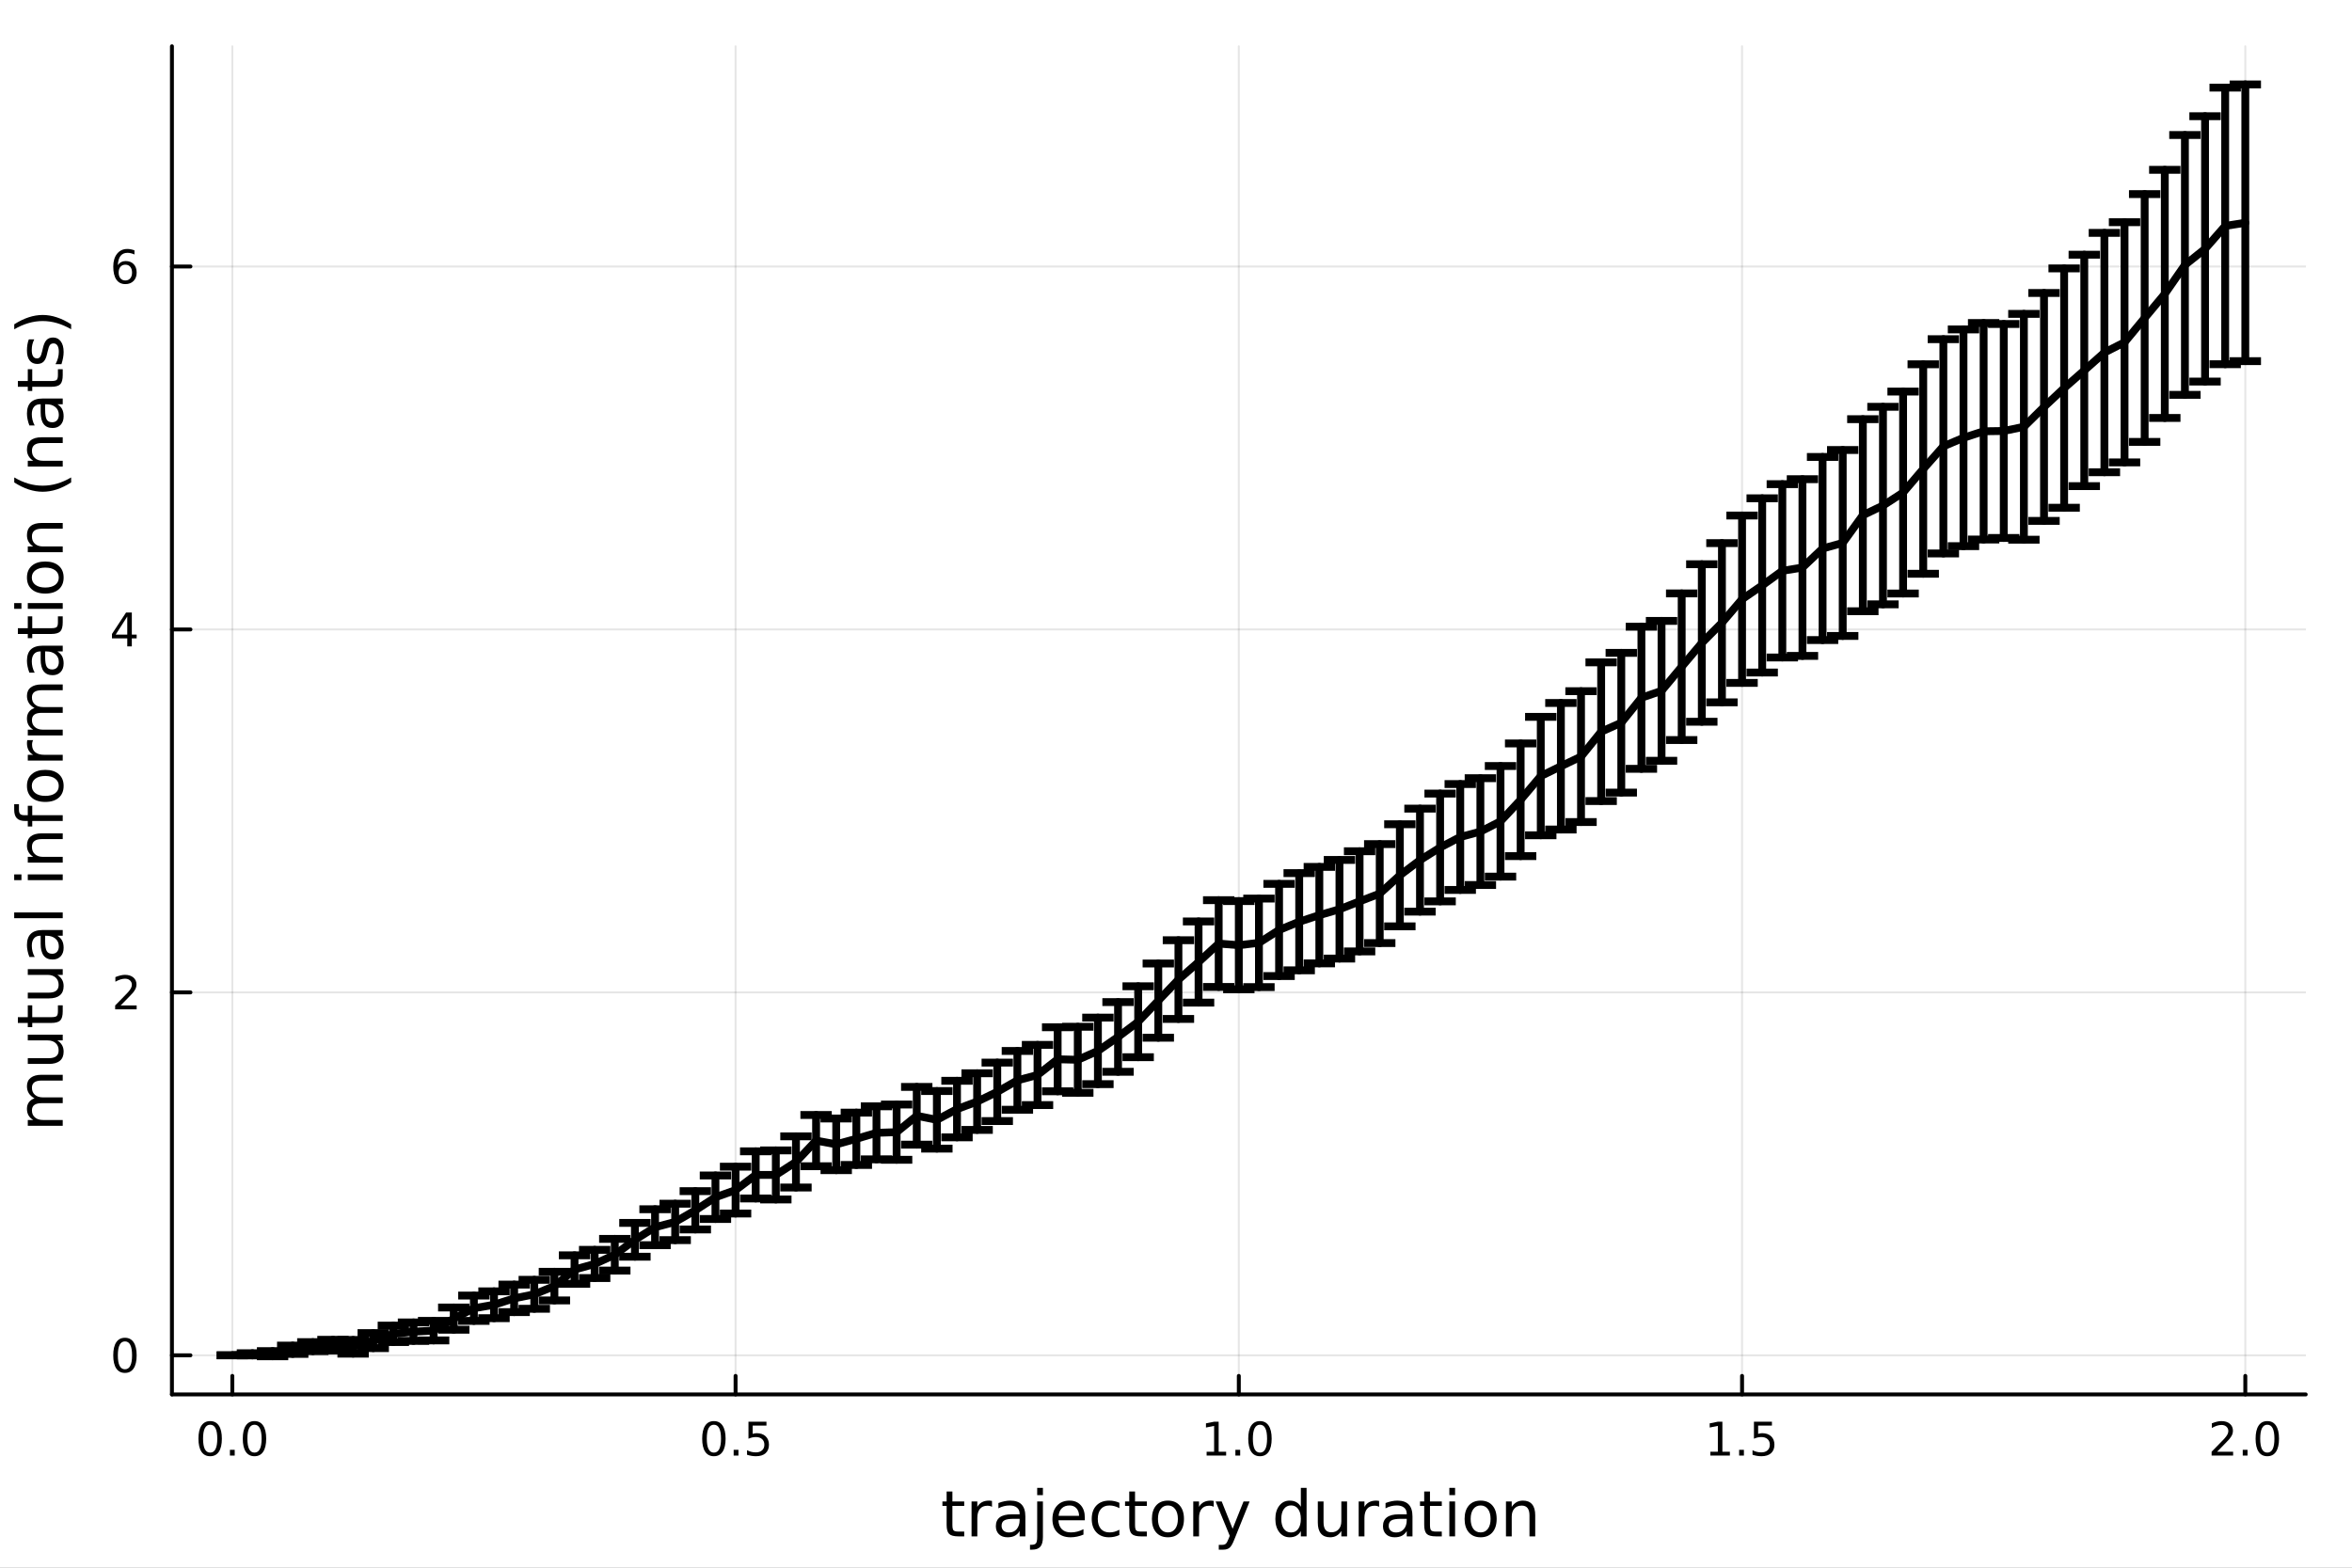 <?xml version="1.0" encoding="utf-8"?>
<svg xmlns="http://www.w3.org/2000/svg" xmlns:xlink="http://www.w3.org/1999/xlink" width="600" height="400" viewBox="0 0 2400 1600">
<rect x="0" y="0" width="2400" height="1600" fill="#808080" stroke="none"/>
<defs>
  <clipPath id="clip750">
    <rect x="0" y="0" width="2400" height="1600"/>
  </clipPath>
</defs>
<path clip-path="url(#clip750)" d="M0 1600 L2400 1600 L2400 0 L0 0  Z" fill="#ffffff" fill-rule="evenodd" fill-opacity="1"/>
<defs>
  <clipPath id="clip751">
    <rect x="480" y="0" width="1681" height="1600"/>
  </clipPath>
</defs>
<path clip-path="url(#clip750)" d="M175.445 1423.18 L2352.76 1423.18 L2352.76 47.244 L175.445 47.244  Z" fill="#ffffff" fill-rule="evenodd" fill-opacity="1"/>
<defs>
  <clipPath id="clip752">
    <rect x="175" y="47" width="2178" height="1377"/>
  </clipPath>
</defs>
<polyline clip-path="url(#clip752)" style="stroke:#000000; stroke-linecap:round; stroke-linejoin:round; stroke-width:2; stroke-opacity:0.1; fill:none" points="237.067,1423.18 237.067,47.244 "/>
<polyline clip-path="url(#clip752)" style="stroke:#000000; stroke-linecap:round; stroke-linejoin:round; stroke-width:2; stroke-opacity:0.1; fill:none" points="750.584,1423.18 750.584,47.244 "/>
<polyline clip-path="url(#clip752)" style="stroke:#000000; stroke-linecap:round; stroke-linejoin:round; stroke-width:2; stroke-opacity:0.1; fill:none" points="1264.1,1423.18 1264.1,47.244 "/>
<polyline clip-path="url(#clip752)" style="stroke:#000000; stroke-linecap:round; stroke-linejoin:round; stroke-width:2; stroke-opacity:0.1; fill:none" points="1777.62,1423.18 1777.62,47.244 "/>
<polyline clip-path="url(#clip752)" style="stroke:#000000; stroke-linecap:round; stroke-linejoin:round; stroke-width:2; stroke-opacity:0.1; fill:none" points="2291.13,1423.18 2291.13,47.244 "/>
<polyline clip-path="url(#clip750)" style="stroke:#000000; stroke-linecap:round; stroke-linejoin:round; stroke-width:4; stroke-opacity:1; fill:none" points="175.445,1423.18 2352.76,1423.18 "/>
<polyline clip-path="url(#clip750)" style="stroke:#000000; stroke-linecap:round; stroke-linejoin:round; stroke-width:4; stroke-opacity:1; fill:none" points="237.067,1423.18 237.067,1404.28 "/>
<polyline clip-path="url(#clip750)" style="stroke:#000000; stroke-linecap:round; stroke-linejoin:round; stroke-width:4; stroke-opacity:1; fill:none" points="750.584,1423.18 750.584,1404.28 "/>
<polyline clip-path="url(#clip750)" style="stroke:#000000; stroke-linecap:round; stroke-linejoin:round; stroke-width:4; stroke-opacity:1; fill:none" points="1264.1,1423.18 1264.1,1404.28 "/>
<polyline clip-path="url(#clip750)" style="stroke:#000000; stroke-linecap:round; stroke-linejoin:round; stroke-width:4; stroke-opacity:1; fill:none" points="1777.62,1423.18 1777.62,1404.28 "/>
<polyline clip-path="url(#clip750)" style="stroke:#000000; stroke-linecap:round; stroke-linejoin:round; stroke-width:4; stroke-opacity:1; fill:none" points="2291.13,1423.18 2291.13,1404.28 "/>
<path clip-path="url(#clip750)" d="M214.452 1454.1 Q210.84 1454.1 209.012 1457.66 Q207.206 1461.2 207.206 1468.33 Q207.206 1475.44 209.012 1479.01 Q210.84 1482.55 214.452 1482.55 Q218.086 1482.55 219.891 1479.01 Q221.72 1475.44 221.72 1468.33 Q221.72 1461.2 219.891 1457.66 Q218.086 1454.1 214.452 1454.1 M214.452 1450.39 Q220.262 1450.39 223.317 1455 Q226.396 1459.58 226.396 1468.33 Q226.396 1477.06 223.317 1481.67 Q220.262 1486.25 214.452 1486.25 Q208.641 1486.25 205.563 1481.67 Q202.507 1477.06 202.507 1468.33 Q202.507 1459.58 205.563 1455 Q208.641 1450.39 214.452 1450.39 Z" fill="#000000" fill-rule="nonzero" fill-opacity="1" /><path clip-path="url(#clip750)" d="M234.614 1479.7 L239.498 1479.7 L239.498 1485.58 L234.614 1485.58 L234.614 1479.7 Z" fill="#000000" fill-rule="nonzero" fill-opacity="1" /><path clip-path="url(#clip750)" d="M259.683 1454.1 Q256.072 1454.1 254.243 1457.66 Q252.437 1461.2 252.437 1468.33 Q252.437 1475.44 254.243 1479.01 Q256.072 1482.55 259.683 1482.55 Q263.317 1482.55 265.123 1479.01 Q266.951 1475.44 266.951 1468.33 Q266.951 1461.2 265.123 1457.66 Q263.317 1454.1 259.683 1454.1 M259.683 1450.39 Q265.493 1450.39 268.549 1455 Q271.627 1459.58 271.627 1468.33 Q271.627 1477.06 268.549 1481.67 Q265.493 1486.25 259.683 1486.25 Q253.873 1486.25 250.794 1481.67 Q247.738 1477.06 247.738 1468.33 Q247.738 1459.58 250.794 1455 Q253.873 1450.39 259.683 1450.39 Z" fill="#000000" fill-rule="nonzero" fill-opacity="1" /><path clip-path="url(#clip750)" d="M728.466 1454.1 Q724.855 1454.1 723.026 1457.66 Q721.221 1461.2 721.221 1468.33 Q721.221 1475.44 723.026 1479.01 Q724.855 1482.55 728.466 1482.55 Q732.1 1482.55 733.906 1479.01 Q735.734 1475.44 735.734 1468.33 Q735.734 1461.2 733.906 1457.66 Q732.1 1454.1 728.466 1454.1 M728.466 1450.39 Q734.276 1450.39 737.332 1455 Q740.41 1459.58 740.41 1468.33 Q740.41 1477.06 737.332 1481.67 Q734.276 1486.25 728.466 1486.25 Q722.656 1486.25 719.577 1481.67 Q716.522 1477.06 716.522 1468.33 Q716.522 1459.58 719.577 1455 Q722.656 1450.39 728.466 1450.39 Z" fill="#000000" fill-rule="nonzero" fill-opacity="1" /><path clip-path="url(#clip750)" d="M748.628 1479.7 L753.512 1479.7 L753.512 1485.58 L748.628 1485.58 L748.628 1479.7 Z" fill="#000000" fill-rule="nonzero" fill-opacity="1" /><path clip-path="url(#clip750)" d="M763.744 1451.02 L782.1 1451.02 L782.1 1454.96 L768.026 1454.96 L768.026 1463.43 Q769.044 1463.08 770.063 1462.92 Q771.081 1462.73 772.1 1462.73 Q777.887 1462.73 781.267 1465.9 Q784.646 1469.08 784.646 1474.49 Q784.646 1480.07 781.174 1483.17 Q777.702 1486.25 771.382 1486.25 Q769.206 1486.25 766.938 1485.88 Q764.693 1485.51 762.285 1484.77 L762.285 1480.07 Q764.369 1481.2 766.591 1481.76 Q768.813 1482.32 771.29 1482.32 Q775.294 1482.32 777.632 1480.21 Q779.97 1478.1 779.97 1474.49 Q779.97 1470.88 777.632 1468.77 Q775.294 1466.67 771.29 1466.67 Q769.415 1466.67 767.54 1467.08 Q765.688 1467.5 763.744 1468.38 L763.744 1451.02 Z" fill="#000000" fill-rule="nonzero" fill-opacity="1" /><path clip-path="url(#clip750)" d="M1231.25 1481.64 L1238.89 1481.64 L1238.89 1455.28 L1230.58 1456.95 L1230.58 1452.69 L1238.85 1451.02 L1243.52 1451.02 L1243.52 1481.64 L1251.16 1481.64 L1251.16 1485.58 L1231.25 1485.58 L1231.25 1481.64 Z" fill="#000000" fill-rule="nonzero" fill-opacity="1" /><path clip-path="url(#clip750)" d="M1260.61 1479.7 L1265.49 1479.7 L1265.49 1485.58 L1260.61 1485.58 L1260.61 1479.7 Z" fill="#000000" fill-rule="nonzero" fill-opacity="1" /><path clip-path="url(#clip750)" d="M1285.67 1454.1 Q1282.06 1454.1 1280.23 1457.66 Q1278.43 1461.2 1278.43 1468.33 Q1278.43 1475.44 1280.23 1479.01 Q1282.06 1482.55 1285.67 1482.55 Q1289.31 1482.55 1291.11 1479.01 Q1292.94 1475.44 1292.94 1468.33 Q1292.94 1461.2 1291.11 1457.66 Q1289.31 1454.1 1285.67 1454.1 M1285.67 1450.39 Q1291.48 1450.39 1294.54 1455 Q1297.62 1459.58 1297.62 1468.33 Q1297.62 1477.06 1294.54 1481.67 Q1291.48 1486.25 1285.67 1486.25 Q1279.86 1486.25 1276.79 1481.67 Q1273.73 1477.06 1273.73 1468.33 Q1273.73 1459.58 1276.79 1455 Q1279.86 1450.39 1285.67 1450.39 Z" fill="#000000" fill-rule="nonzero" fill-opacity="1" /><path clip-path="url(#clip750)" d="M1745.27 1481.64 L1752.91 1481.64 L1752.91 1455.28 L1744.6 1456.95 L1744.6 1452.69 L1752.86 1451.02 L1757.54 1451.02 L1757.54 1481.64 L1765.18 1481.64 L1765.18 1485.58 L1745.27 1485.58 L1745.27 1481.64 Z" fill="#000000" fill-rule="nonzero" fill-opacity="1" /><path clip-path="url(#clip750)" d="M1774.62 1479.7 L1779.5 1479.7 L1779.5 1485.58 L1774.62 1485.58 L1774.62 1479.7 Z" fill="#000000" fill-rule="nonzero" fill-opacity="1" /><path clip-path="url(#clip750)" d="M1789.74 1451.02 L1808.09 1451.02 L1808.09 1454.96 L1794.02 1454.96 L1794.02 1463.43 Q1795.04 1463.08 1796.05 1462.92 Q1797.07 1462.73 1798.09 1462.73 Q1803.88 1462.73 1807.26 1465.9 Q1810.64 1469.08 1810.64 1474.49 Q1810.64 1480.07 1807.17 1483.17 Q1803.69 1486.25 1797.37 1486.25 Q1795.2 1486.25 1792.93 1485.88 Q1790.68 1485.51 1788.28 1484.77 L1788.28 1480.07 Q1790.36 1481.2 1792.58 1481.76 Q1794.8 1482.32 1797.28 1482.32 Q1801.29 1482.32 1803.62 1480.21 Q1805.96 1478.1 1805.96 1474.49 Q1805.96 1470.88 1803.62 1468.77 Q1801.29 1466.67 1797.28 1466.67 Q1795.41 1466.67 1793.53 1467.08 Q1791.68 1467.5 1789.74 1468.38 L1789.74 1451.02 Z" fill="#000000" fill-rule="nonzero" fill-opacity="1" /><path clip-path="url(#clip750)" d="M2262.37 1481.64 L2278.69 1481.64 L2278.69 1485.58 L2256.75 1485.58 L2256.75 1481.64 Q2259.41 1478.89 2263.99 1474.26 Q2268.6 1469.61 2269.78 1468.27 Q2272.03 1465.74 2272.9 1464.01 Q2273.81 1462.25 2273.81 1460.56 Q2273.81 1457.8 2271.86 1456.07 Q2269.94 1454.33 2266.84 1454.33 Q2264.64 1454.33 2262.19 1455.09 Q2259.76 1455.86 2256.98 1457.41 L2256.98 1452.69 Q2259.8 1451.55 2262.26 1450.97 Q2264.71 1450.39 2266.75 1450.39 Q2272.12 1450.39 2275.31 1453.08 Q2278.51 1455.77 2278.51 1460.26 Q2278.51 1462.39 2277.7 1464.31 Q2276.91 1466.2 2274.8 1468.8 Q2274.22 1469.47 2271.12 1472.69 Q2268.02 1475.88 2262.37 1481.64 Z" fill="#000000" fill-rule="nonzero" fill-opacity="1" /><path clip-path="url(#clip750)" d="M2288.51 1479.7 L2293.39 1479.7 L2293.39 1485.58 L2288.51 1485.58 L2288.51 1479.7 Z" fill="#000000" fill-rule="nonzero" fill-opacity="1" /><path clip-path="url(#clip750)" d="M2313.58 1454.1 Q2309.96 1454.1 2308.14 1457.66 Q2306.33 1461.2 2306.33 1468.33 Q2306.33 1475.44 2308.14 1479.01 Q2309.96 1482.55 2313.58 1482.55 Q2317.21 1482.55 2319.02 1479.01 Q2320.84 1475.44 2320.84 1468.33 Q2320.84 1461.2 2319.02 1457.66 Q2317.21 1454.1 2313.58 1454.1 M2313.58 1450.39 Q2319.39 1450.39 2322.44 1455 Q2325.52 1459.58 2325.52 1468.33 Q2325.52 1477.06 2322.44 1481.67 Q2319.39 1486.25 2313.58 1486.25 Q2307.77 1486.25 2304.69 1481.67 Q2301.63 1477.06 2301.63 1468.33 Q2301.63 1459.58 2304.69 1455 Q2307.77 1450.39 2313.58 1450.39 Z" fill="#000000" fill-rule="nonzero" fill-opacity="1" /><path clip-path="url(#clip750)" d="M971.835 1522.27 L971.835 1532.4 L983.898 1532.4 L983.898 1536.95 L971.835 1536.95 L971.835 1556.3 Q971.835 1560.66 973.013 1561.9 Q974.222 1563.14 977.882 1563.14 L983.898 1563.14 L983.898 1568.04 L977.882 1568.04 Q971.103 1568.04 968.525 1565.53 Q965.947 1562.98 965.947 1556.3 L965.947 1536.95 L961.65 1536.95 L961.65 1532.4 L965.947 1532.4 L965.947 1522.27 L971.835 1522.27 Z" fill="#000000" fill-rule="nonzero" fill-opacity="1" /><path clip-path="url(#clip750)" d="M1012.26 1537.87 Q1011.27 1537.3 1010.09 1537.04 Q1008.95 1536.76 1007.55 1536.76 Q1002.58 1536.76 999.908 1540 Q997.266 1543.22 997.266 1549.27 L997.266 1568.04 L991.378 1568.04 L991.378 1532.4 L997.266 1532.4 L997.266 1537.93 Q999.112 1534.69 1002.07 1533.13 Q1005.03 1531.54 1009.27 1531.54 Q1009.87 1531.54 1010.6 1531.63 Q1011.33 1531.7 1012.23 1531.85 L1012.26 1537.87 Z" fill="#000000" fill-rule="nonzero" fill-opacity="1" /><path clip-path="url(#clip750)" d="M1034.6 1550.12 Q1027.5 1550.12 1024.77 1551.75 Q1022.03 1553.37 1022.03 1557.29 Q1022.03 1560.4 1024.07 1562.25 Q1026.13 1564.07 1029.67 1564.07 Q1034.54 1564.07 1037.47 1560.63 Q1040.43 1557.16 1040.43 1551.43 L1040.43 1550.12 L1034.6 1550.12 M1046.28 1547.71 L1046.28 1568.04 L1040.43 1568.04 L1040.43 1562.63 Q1038.42 1565.88 1035.43 1567.44 Q1032.44 1568.97 1028.11 1568.97 Q1022.63 1568.97 1019.39 1565.91 Q1016.17 1562.82 1016.17 1557.67 Q1016.17 1551.65 1020.18 1548.6 Q1024.22 1545.54 1032.21 1545.54 L1040.43 1545.54 L1040.43 1544.97 Q1040.43 1540.93 1037.75 1538.73 Q1035.11 1536.5 1030.3 1536.5 Q1027.25 1536.5 1024.35 1537.23 Q1021.46 1537.97 1018.78 1539.43 L1018.78 1534.02 Q1022 1532.78 1025.02 1532.17 Q1028.04 1531.54 1030.91 1531.54 Q1038.64 1531.54 1042.46 1535.55 Q1046.28 1539.56 1046.28 1547.71 Z" fill="#000000" fill-rule="nonzero" fill-opacity="1" /><path clip-path="url(#clip750)" d="M1058.35 1532.4 L1064.2 1532.4 L1064.2 1568.68 Q1064.2 1575.49 1061.59 1578.55 Q1059.01 1581.6 1053.25 1581.6 L1051.02 1581.6 L1051.02 1576.64 L1052.58 1576.64 Q1055.93 1576.64 1057.14 1575.08 Q1058.35 1573.55 1058.35 1568.68 L1058.35 1532.4 M1058.35 1518.52 L1064.2 1518.52 L1064.2 1525.93 L1058.35 1525.93 L1058.35 1518.52 Z" fill="#000000" fill-rule="nonzero" fill-opacity="1" /><path clip-path="url(#clip750)" d="M1106.95 1548.76 L1106.95 1551.62 L1080.02 1551.62 Q1080.4 1557.67 1083.65 1560.85 Q1086.93 1564 1092.75 1564 Q1096.13 1564 1099.28 1563.17 Q1102.46 1562.35 1105.58 1560.69 L1105.58 1566.23 Q1102.43 1567.57 1099.12 1568.27 Q1095.81 1568.97 1092.4 1568.97 Q1083.87 1568.97 1078.87 1564 Q1073.91 1559.04 1073.91 1550.57 Q1073.91 1541.82 1078.62 1536.69 Q1083.36 1531.54 1091.38 1531.54 Q1098.58 1531.54 1102.75 1536.18 Q1106.95 1540.8 1106.95 1548.76 M1101.09 1547.04 Q1101.03 1542.23 1098.39 1539.37 Q1095.78 1536.5 1091.45 1536.5 Q1086.55 1536.5 1083.59 1539.27 Q1080.66 1542.04 1080.21 1547.07 L1101.09 1547.04 Z" fill="#000000" fill-rule="nonzero" fill-opacity="1" /><path clip-path="url(#clip750)" d="M1142.21 1533.76 L1142.21 1539.24 Q1139.73 1537.87 1137.22 1537.2 Q1134.73 1536.5 1132.19 1536.5 Q1126.49 1536.5 1123.34 1540.13 Q1120.19 1543.73 1120.19 1550.25 Q1120.19 1556.78 1123.34 1560.4 Q1126.49 1564 1132.19 1564 Q1134.73 1564 1137.22 1563.33 Q1139.73 1562.63 1142.21 1561.26 L1142.21 1566.68 Q1139.76 1567.82 1137.12 1568.39 Q1134.51 1568.97 1131.55 1568.97 Q1123.5 1568.97 1118.76 1563.91 Q1114.01 1558.85 1114.01 1550.25 Q1114.01 1541.53 1118.79 1536.53 Q1123.59 1531.54 1131.93 1531.54 Q1134.64 1531.54 1137.22 1532.11 Q1139.79 1532.65 1142.21 1533.76 Z" fill="#000000" fill-rule="nonzero" fill-opacity="1" /><path clip-path="url(#clip750)" d="M1158.19 1522.27 L1158.19 1532.4 L1170.25 1532.4 L1170.25 1536.95 L1158.19 1536.95 L1158.19 1556.3 Q1158.19 1560.66 1159.37 1561.9 Q1160.58 1563.14 1164.24 1563.14 L1170.25 1563.14 L1170.25 1568.04 L1164.24 1568.04 Q1157.46 1568.04 1154.88 1565.53 Q1152.3 1562.98 1152.3 1556.3 L1152.3 1536.95 L1148.01 1536.95 L1148.01 1532.4 L1152.3 1532.4 L1152.3 1522.27 L1158.19 1522.27 Z" fill="#000000" fill-rule="nonzero" fill-opacity="1" /><path clip-path="url(#clip750)" d="M1191.77 1536.5 Q1187.06 1536.5 1184.32 1540.19 Q1181.59 1543.85 1181.59 1550.25 Q1181.59 1556.65 1184.29 1560.34 Q1187.03 1564 1191.77 1564 Q1196.45 1564 1199.19 1560.31 Q1201.92 1556.62 1201.92 1550.25 Q1201.92 1543.92 1199.19 1540.23 Q1196.45 1536.5 1191.77 1536.5 M1191.77 1531.54 Q1199.41 1531.54 1203.77 1536.5 Q1208.13 1541.47 1208.13 1550.25 Q1208.13 1559 1203.77 1564 Q1199.41 1568.97 1191.77 1568.97 Q1184.1 1568.97 1179.74 1564 Q1175.41 1559 1175.41 1550.25 Q1175.41 1541.47 1179.74 1536.5 Q1184.1 1531.54 1191.77 1531.54 Z" fill="#000000" fill-rule="nonzero" fill-opacity="1" /><path clip-path="url(#clip750)" d="M1238.49 1537.87 Q1237.51 1537.3 1236.33 1537.04 Q1235.18 1536.76 1233.78 1536.76 Q1228.82 1536.76 1226.15 1540 Q1223.5 1543.22 1223.5 1549.27 L1223.5 1568.04 L1217.61 1568.04 L1217.61 1532.4 L1223.5 1532.4 L1223.5 1537.93 Q1225.35 1534.69 1228.31 1533.13 Q1231.27 1531.54 1235.5 1531.54 Q1236.11 1531.54 1236.84 1531.63 Q1237.57 1531.7 1238.46 1531.85 L1238.49 1537.87 Z" fill="#000000" fill-rule="nonzero" fill-opacity="1" /><path clip-path="url(#clip750)" d="M1259.47 1571.35 Q1256.99 1577.72 1254.63 1579.66 Q1252.28 1581.6 1248.33 1581.6 L1243.65 1581.6 L1243.65 1576.7 L1247.09 1576.7 Q1249.51 1576.7 1250.84 1575.56 Q1252.18 1574.41 1253.8 1570.14 L1254.85 1567.47 L1240.44 1532.4 L1246.64 1532.4 L1257.78 1560.28 L1268.92 1532.4 L1275.13 1532.4 L1259.47 1571.35 Z" fill="#000000" fill-rule="nonzero" fill-opacity="1" /><path clip-path="url(#clip750)" d="M1327.39 1537.81 L1327.39 1518.52 L1333.25 1518.52 L1333.25 1568.04 L1327.39 1568.04 L1327.39 1562.7 Q1325.55 1565.88 1322.71 1567.44 Q1319.91 1568.97 1315.97 1568.97 Q1309.5 1568.97 1305.43 1563.81 Q1301.39 1558.65 1301.39 1550.25 Q1301.39 1541.85 1305.43 1536.69 Q1309.5 1531.54 1315.97 1531.54 Q1319.91 1531.54 1322.71 1533.1 Q1325.55 1534.62 1327.39 1537.81 M1307.44 1550.25 Q1307.44 1556.71 1310.08 1560.4 Q1312.75 1564.07 1317.4 1564.07 Q1322.04 1564.07 1324.72 1560.4 Q1327.39 1556.71 1327.39 1550.25 Q1327.39 1543.79 1324.72 1540.13 Q1322.04 1536.44 1317.4 1536.44 Q1312.75 1536.44 1310.08 1540.13 Q1307.44 1543.79 1307.44 1550.25 Z" fill="#000000" fill-rule="nonzero" fill-opacity="1" /><path clip-path="url(#clip750)" d="M1344.71 1553.98 L1344.71 1532.4 L1350.56 1532.4 L1350.56 1553.75 Q1350.56 1558.81 1352.54 1561.36 Q1354.51 1563.87 1358.46 1563.87 Q1363.2 1563.87 1365.94 1560.85 Q1368.71 1557.83 1368.71 1552.61 L1368.71 1532.4 L1374.56 1532.4 L1374.56 1568.04 L1368.71 1568.04 L1368.71 1562.57 Q1366.57 1565.82 1363.74 1567.41 Q1360.94 1568.97 1357.21 1568.97 Q1351.07 1568.97 1347.89 1565.15 Q1344.71 1561.33 1344.71 1553.98 M1359.44 1531.54 L1359.44 1531.54 Z" fill="#000000" fill-rule="nonzero" fill-opacity="1" /><path clip-path="url(#clip750)" d="M1407.28 1537.87 Q1406.29 1537.3 1405.12 1537.04 Q1403.97 1536.76 1402.57 1536.76 Q1397.61 1536.76 1394.93 1540 Q1392.29 1543.22 1392.29 1549.27 L1392.29 1568.04 L1386.4 1568.04 L1386.4 1532.4 L1392.29 1532.4 L1392.29 1537.93 Q1394.14 1534.69 1397.1 1533.13 Q1400.06 1531.54 1404.29 1531.54 Q1404.89 1531.54 1405.63 1531.63 Q1406.36 1531.7 1407.25 1531.85 L1407.28 1537.87 Z" fill="#000000" fill-rule="nonzero" fill-opacity="1" /><path clip-path="url(#clip750)" d="M1429.62 1550.12 Q1422.53 1550.12 1419.79 1551.75 Q1417.05 1553.37 1417.05 1557.29 Q1417.05 1560.4 1419.09 1562.25 Q1421.16 1564.07 1424.69 1564.07 Q1429.56 1564.07 1432.49 1560.63 Q1435.45 1557.16 1435.45 1551.43 L1435.45 1550.12 L1429.62 1550.12 M1441.31 1547.71 L1441.31 1568.04 L1435.45 1568.04 L1435.45 1562.63 Q1433.44 1565.88 1430.45 1567.44 Q1427.46 1568.97 1423.13 1568.97 Q1417.66 1568.97 1414.41 1565.91 Q1411.2 1562.82 1411.2 1557.67 Q1411.2 1551.65 1415.21 1548.6 Q1419.25 1545.54 1427.24 1545.54 L1435.45 1545.54 L1435.45 1544.97 Q1435.45 1540.93 1432.78 1538.73 Q1430.13 1536.5 1425.33 1536.5 Q1422.27 1536.5 1419.38 1537.23 Q1416.48 1537.97 1413.81 1539.43 L1413.81 1534.02 Q1417.02 1532.78 1420.04 1532.17 Q1423.07 1531.54 1425.93 1531.54 Q1433.67 1531.54 1437.49 1535.55 Q1441.31 1539.56 1441.31 1547.71 Z" fill="#000000" fill-rule="nonzero" fill-opacity="1" /><path clip-path="url(#clip750)" d="M1459.16 1522.27 L1459.16 1532.4 L1471.22 1532.4 L1471.22 1536.95 L1459.16 1536.95 L1459.16 1556.3 Q1459.16 1560.66 1460.34 1561.9 Q1461.55 1563.14 1465.21 1563.14 L1471.22 1563.14 L1471.22 1568.04 L1465.21 1568.04 Q1458.43 1568.04 1455.85 1565.53 Q1453.27 1562.98 1453.27 1556.3 L1453.27 1536.95 L1448.98 1536.95 L1448.98 1532.4 L1453.27 1532.4 L1453.27 1522.27 L1459.16 1522.27 Z" fill="#000000" fill-rule="nonzero" fill-opacity="1" /><path clip-path="url(#clip750)" d="M1478.93 1532.4 L1484.78 1532.4 L1484.78 1568.04 L1478.93 1568.04 L1478.93 1532.4 M1478.93 1518.52 L1484.78 1518.52 L1484.78 1525.93 L1478.93 1525.93 L1478.93 1518.52 Z" fill="#000000" fill-rule="nonzero" fill-opacity="1" /><path clip-path="url(#clip750)" d="M1510.85 1536.5 Q1506.14 1536.5 1503.4 1540.19 Q1500.67 1543.85 1500.67 1550.25 Q1500.67 1556.65 1503.37 1560.34 Q1506.11 1564 1510.85 1564 Q1515.53 1564 1518.27 1560.31 Q1521 1556.62 1521 1550.25 Q1521 1543.92 1518.27 1540.23 Q1515.53 1536.5 1510.85 1536.5 M1510.85 1531.54 Q1518.49 1531.54 1522.85 1536.5 Q1527.21 1541.47 1527.21 1550.25 Q1527.21 1559 1522.85 1564 Q1518.49 1568.97 1510.85 1568.97 Q1503.18 1568.97 1498.82 1564 Q1494.49 1559 1494.49 1550.25 Q1494.49 1541.47 1498.82 1536.5 Q1503.18 1531.54 1510.85 1531.54 Z" fill="#000000" fill-rule="nonzero" fill-opacity="1" /><path clip-path="url(#clip750)" d="M1566.55 1546.53 L1566.55 1568.04 L1560.69 1568.04 L1560.69 1546.72 Q1560.69 1541.66 1558.72 1539.14 Q1556.75 1536.63 1552.8 1536.63 Q1548.06 1536.63 1545.32 1539.65 Q1542.58 1542.68 1542.58 1547.9 L1542.58 1568.04 L1536.7 1568.04 L1536.7 1532.4 L1542.58 1532.4 L1542.58 1537.93 Q1544.68 1534.72 1547.52 1533.13 Q1550.38 1531.54 1554.11 1531.54 Q1560.25 1531.54 1563.4 1535.36 Q1566.55 1539.14 1566.55 1546.53 Z" fill="#000000" fill-rule="nonzero" fill-opacity="1" /><polyline clip-path="url(#clip752)" style="stroke:#000000; stroke-linecap:round; stroke-linejoin:round; stroke-width:2; stroke-opacity:0.1; fill:none" points="175.445,1383.25 2352.76,1383.25 "/>
<polyline clip-path="url(#clip752)" style="stroke:#000000; stroke-linecap:round; stroke-linejoin:round; stroke-width:2; stroke-opacity:0.1; fill:none" points="175.445,1012.84 2352.76,1012.84 "/>
<polyline clip-path="url(#clip752)" style="stroke:#000000; stroke-linecap:round; stroke-linejoin:round; stroke-width:2; stroke-opacity:0.1; fill:none" points="175.445,642.421 2352.76,642.421 "/>
<polyline clip-path="url(#clip752)" style="stroke:#000000; stroke-linecap:round; stroke-linejoin:round; stroke-width:2; stroke-opacity:0.1; fill:none" points="175.445,272.005 2352.76,272.005 "/>
<polyline clip-path="url(#clip750)" style="stroke:#000000; stroke-linecap:round; stroke-linejoin:round; stroke-width:4; stroke-opacity:1; fill:none" points="175.445,1423.18 175.445,47.244 "/>
<polyline clip-path="url(#clip750)" style="stroke:#000000; stroke-linecap:round; stroke-linejoin:round; stroke-width:4; stroke-opacity:1; fill:none" points="175.445,1383.25 194.343,1383.25 "/>
<polyline clip-path="url(#clip750)" style="stroke:#000000; stroke-linecap:round; stroke-linejoin:round; stroke-width:4; stroke-opacity:1; fill:none" points="175.445,1012.84 194.343,1012.84 "/>
<polyline clip-path="url(#clip750)" style="stroke:#000000; stroke-linecap:round; stroke-linejoin:round; stroke-width:4; stroke-opacity:1; fill:none" points="175.445,642.421 194.343,642.421 "/>
<polyline clip-path="url(#clip750)" style="stroke:#000000; stroke-linecap:round; stroke-linejoin:round; stroke-width:4; stroke-opacity:1; fill:none" points="175.445,272.005 194.343,272.005 "/>
<path clip-path="url(#clip750)" d="M127.501 1369.05 Q123.89 1369.05 122.061 1372.62 Q120.255 1376.16 120.255 1383.29 Q120.255 1390.4 122.061 1393.96 Q123.89 1397.5 127.501 1397.5 Q131.135 1397.5 132.941 1393.96 Q134.769 1390.4 134.769 1383.29 Q134.769 1376.16 132.941 1372.62 Q131.135 1369.05 127.501 1369.05 M127.501 1365.35 Q133.311 1365.35 136.367 1369.96 Q139.445 1374.54 139.445 1383.29 Q139.445 1392.02 136.367 1396.62 Q133.311 1401.21 127.501 1401.21 Q121.691 1401.21 118.612 1396.62 Q115.556 1392.02 115.556 1383.29 Q115.556 1374.54 118.612 1369.96 Q121.691 1365.35 127.501 1365.35 Z" fill="#000000" fill-rule="nonzero" fill-opacity="1" /><path clip-path="url(#clip750)" d="M123.126 1026.18 L139.445 1026.18 L139.445 1030.12 L117.501 1030.12 L117.501 1026.18 Q120.163 1023.43 124.746 1018.8 Q129.353 1014.15 130.533 1012.8 Q132.779 1010.28 133.658 1008.54 Q134.561 1006.78 134.561 1005.09 Q134.561 1002.34 132.617 1000.6 Q130.695 998.868 127.593 998.868 Q125.394 998.868 122.941 999.632 Q120.51 1000.4 117.732 1001.95 L117.732 997.224 Q120.556 996.09 123.01 995.511 Q125.464 994.933 127.501 994.933 Q132.871 994.933 136.066 997.618 Q139.26 1000.3 139.26 1004.79 Q139.26 1006.92 138.45 1008.84 Q137.663 1010.74 135.556 1013.34 Q134.978 1014.01 131.876 1017.22 Q128.774 1020.42 123.126 1026.18 Z" fill="#000000" fill-rule="nonzero" fill-opacity="1" /><path clip-path="url(#clip750)" d="M129.862 629.215 L118.056 647.664 L129.862 647.664 L129.862 629.215 M128.635 625.141 L134.515 625.141 L134.515 647.664 L139.445 647.664 L139.445 651.553 L134.515 651.553 L134.515 659.701 L129.862 659.701 L129.862 651.553 L114.26 651.553 L114.26 647.039 L128.635 625.141 Z" fill="#000000" fill-rule="nonzero" fill-opacity="1" /><path clip-path="url(#clip750)" d="M127.917 270.141 Q124.769 270.141 122.918 272.294 Q121.089 274.447 121.089 278.197 Q121.089 281.924 122.918 284.1 Q124.769 286.252 127.917 286.252 Q131.066 286.252 132.894 284.1 Q134.746 281.924 134.746 278.197 Q134.746 274.447 132.894 272.294 Q131.066 270.141 127.917 270.141 M137.2 255.489 L137.2 259.748 Q135.441 258.915 133.635 258.475 Q131.853 258.035 130.093 258.035 Q125.464 258.035 123.01 261.16 Q120.58 264.285 120.232 270.604 Q121.598 268.59 123.658 267.526 Q125.718 266.438 128.195 266.438 Q133.404 266.438 136.413 269.609 Q139.445 272.757 139.445 278.197 Q139.445 283.521 136.297 286.738 Q133.149 289.956 127.917 289.956 Q121.922 289.956 118.751 285.373 Q115.58 280.766 115.58 272.039 Q115.58 263.845 119.468 258.984 Q123.357 254.1 129.908 254.1 Q131.667 254.1 133.45 254.447 Q135.255 254.794 137.2 255.489 Z" fill="#000000" fill-rule="nonzero" fill-opacity="1" /><path clip-path="url(#clip750)" d="M35.199 1120.99 Q31.253 1118.79 29.375 1115.74 Q27.497 1112.68 27.497 1108.54 Q27.497 1102.97 31.412 1099.95 Q35.295 1096.93 42.488 1096.93 L64.004 1096.93 L64.004 1102.82 L42.679 1102.82 Q37.555 1102.82 35.072 1104.63 Q32.589 1106.44 32.589 1110.17 Q32.589 1114.72 35.613 1117.36 Q38.637 1120 43.857 1120 L64.004 1120 L64.004 1125.89 L42.679 1125.89 Q37.523 1125.89 35.072 1127.71 Q32.589 1129.52 32.589 1133.31 Q32.589 1137.8 35.645 1140.44 Q38.669 1143.08 43.857 1143.08 L64.004 1143.08 L64.004 1148.97 L28.356 1148.97 L28.356 1143.08 L33.894 1143.08 Q30.616 1141.07 29.056 1138.27 Q27.497 1135.47 27.497 1131.62 Q27.497 1127.74 29.47 1125.03 Q31.444 1122.29 35.199 1120.99 Z" fill="#000000" fill-rule="nonzero" fill-opacity="1" /><path clip-path="url(#clip750)" d="M49.936 1085.85 L28.356 1085.85 L28.356 1079.99 L49.713 1079.99 Q54.774 1079.99 57.32 1078.02 Q59.835 1076.05 59.835 1072.1 Q59.835 1067.36 56.811 1064.62 Q53.787 1061.85 48.567 1061.85 L28.356 1061.85 L28.356 1056 L64.004 1056 L64.004 1061.85 L58.53 1061.85 Q61.776 1063.98 63.368 1066.82 Q64.927 1069.62 64.927 1073.34 Q64.927 1079.49 61.108 1082.67 Q57.288 1085.85 49.936 1085.85 M27.497 1071.11 L27.497 1071.11 Z" fill="#000000" fill-rule="nonzero" fill-opacity="1" /><path clip-path="url(#clip750)" d="M18.235 1038.14 L28.356 1038.14 L28.356 1026.08 L32.908 1026.08 L32.908 1038.14 L52.259 1038.14 Q56.62 1038.14 57.861 1036.96 Q59.103 1035.75 59.103 1032.09 L59.103 1026.08 L64.004 1026.08 L64.004 1032.09 Q64.004 1038.87 61.49 1041.45 Q58.943 1044.03 52.259 1044.03 L32.908 1044.03 L32.908 1048.33 L28.356 1048.33 L28.356 1044.03 L18.235 1044.03 L18.235 1038.14 Z" fill="#000000" fill-rule="nonzero" fill-opacity="1" /><path clip-path="url(#clip750)" d="M49.936 1018.98 L28.356 1018.98 L28.356 1013.12 L49.713 1013.12 Q54.774 1013.12 57.32 1011.15 Q59.835 1009.18 59.835 1005.23 Q59.835 1000.49 56.811 997.75 Q53.787 994.981 48.567 994.981 L28.356 994.981 L28.356 989.124 L64.004 989.124 L64.004 994.981 L58.53 994.981 Q61.776 997.113 63.368 999.946 Q64.927 1002.75 64.927 1006.47 Q64.927 1012.61 61.108 1015.8 Q57.288 1018.98 49.936 1018.98 M27.497 1004.24 L27.497 1004.24 Z" fill="#000000" fill-rule="nonzero" fill-opacity="1" /><path clip-path="url(#clip750)" d="M46.085 960.86 Q46.085 967.958 47.708 970.695 Q49.331 973.433 53.246 973.433 Q56.365 973.433 58.211 971.396 Q60.026 969.327 60.026 965.794 Q60.026 960.924 56.588 957.996 Q53.119 955.036 47.39 955.036 L46.085 955.036 L46.085 960.86 M43.666 949.179 L64.004 949.179 L64.004 955.036 L58.593 955.036 Q61.84 957.041 63.399 960.033 Q64.927 963.025 64.927 967.353 Q64.927 972.828 61.872 976.074 Q58.784 979.289 53.628 979.289 Q47.612 979.289 44.557 975.279 Q41.501 971.236 41.501 963.247 L41.501 955.036 L40.928 955.036 Q36.886 955.036 34.69 957.709 Q32.462 960.351 32.462 965.157 Q32.462 968.213 33.194 971.109 Q33.926 974.006 35.39 976.679 L29.98 976.679 Q28.738 973.464 28.133 970.441 Q27.497 967.417 27.497 964.552 Q27.497 956.818 31.507 952.999 Q35.518 949.179 43.666 949.179 Z" fill="#000000" fill-rule="nonzero" fill-opacity="1" /><path clip-path="url(#clip750)" d="M14.479 937.116 L14.479 931.26 L64.004 931.26 L64.004 937.116 L14.479 937.116 Z" fill="#000000" fill-rule="nonzero" fill-opacity="1" /><path clip-path="url(#clip750)" d="M28.356 898.285 L28.356 892.429 L64.004 892.429 L64.004 898.285 L28.356 898.285 M14.479 898.285 L14.479 892.429 L21.895 892.429 L21.895 898.285 L14.479 898.285 Z" fill="#000000" fill-rule="nonzero" fill-opacity="1" /><path clip-path="url(#clip750)" d="M42.488 850.543 L64.004 850.543 L64.004 856.399 L42.679 856.399 Q37.618 856.399 35.104 858.372 Q32.589 860.346 32.589 864.293 Q32.589 869.035 35.613 871.772 Q38.637 874.51 43.857 874.51 L64.004 874.51 L64.004 880.398 L28.356 880.398 L28.356 874.51 L33.894 874.51 Q30.68 872.409 29.088 869.576 Q27.497 866.712 27.497 862.988 Q27.497 856.845 31.316 853.694 Q35.104 850.543 42.488 850.543 Z" fill="#000000" fill-rule="nonzero" fill-opacity="1" /><path clip-path="url(#clip750)" d="M14.479 820.815 L19.349 820.815 L19.349 826.417 Q19.349 829.568 20.622 830.809 Q21.895 832.018 25.205 832.018 L28.356 832.018 L28.356 822.374 L32.908 822.374 L32.908 832.018 L64.004 832.018 L64.004 837.907 L32.908 837.907 L32.908 843.509 L28.356 843.509 L28.356 837.907 L25.874 837.907 Q19.922 837.907 17.216 835.138 Q14.479 832.369 14.479 826.353 L14.479 820.815 Z" fill="#000000" fill-rule="nonzero" fill-opacity="1" /><path clip-path="url(#clip750)" d="M32.462 802.1 Q32.462 806.81 36.154 809.548 Q39.815 812.285 46.212 812.285 Q52.609 812.285 56.302 809.579 Q59.962 806.842 59.962 802.1 Q59.962 797.421 56.27 794.684 Q52.578 791.946 46.212 791.946 Q39.878 791.946 36.186 794.684 Q32.462 797.421 32.462 802.1 M27.497 802.1 Q27.497 794.461 32.462 790.1 Q37.427 785.74 46.212 785.74 Q54.965 785.74 59.962 790.1 Q64.927 794.461 64.927 802.1 Q64.927 809.77 59.962 814.131 Q54.965 818.459 46.212 818.459 Q37.427 818.459 32.462 814.131 Q27.497 809.77 27.497 802.1 Z" fill="#000000" fill-rule="nonzero" fill-opacity="1" /><path clip-path="url(#clip750)" d="M33.831 755.375 Q33.258 756.362 33.003 757.54 Q32.717 758.686 32.717 760.086 Q32.717 765.051 35.963 767.725 Q39.178 770.367 45.225 770.367 L64.004 770.367 L64.004 776.255 L28.356 776.255 L28.356 770.367 L33.894 770.367 Q30.648 768.521 29.088 765.56 Q27.497 762.6 27.497 758.367 Q27.497 757.762 27.592 757.03 Q27.656 756.298 27.815 755.407 L33.831 755.375 Z" fill="#000000" fill-rule="nonzero" fill-opacity="1" /><path clip-path="url(#clip750)" d="M35.199 722.624 Q31.253 720.428 29.375 717.372 Q27.497 714.317 27.497 710.179 Q27.497 704.609 31.412 701.585 Q35.295 698.561 42.488 698.561 L64.004 698.561 L64.004 704.45 L42.679 704.45 Q37.555 704.45 35.072 706.264 Q32.589 708.078 32.589 711.802 Q32.589 716.354 35.613 718.995 Q38.637 721.637 43.857 721.637 L64.004 721.637 L64.004 727.525 L42.679 727.525 Q37.523 727.525 35.072 729.34 Q32.589 731.154 32.589 734.941 Q32.589 739.429 35.645 742.071 Q38.669 744.713 43.857 744.713 L64.004 744.713 L64.004 750.601 L28.356 750.601 L28.356 744.713 L33.894 744.713 Q30.616 742.708 29.056 739.907 Q27.497 737.106 27.497 733.255 Q27.497 729.371 29.47 726.666 Q31.444 723.929 35.199 722.624 Z" fill="#000000" fill-rule="nonzero" fill-opacity="1" /><path clip-path="url(#clip750)" d="M46.085 670.68 Q46.085 677.777 47.708 680.515 Q49.331 683.252 53.246 683.252 Q56.365 683.252 58.211 681.215 Q60.026 679.146 60.026 675.613 Q60.026 670.743 56.588 667.815 Q53.119 664.855 47.39 664.855 L46.085 664.855 L46.085 670.68 M43.666 658.999 L64.004 658.999 L64.004 664.855 L58.593 664.855 Q61.84 666.86 63.399 669.852 Q64.927 672.844 64.927 677.173 Q64.927 682.647 61.872 685.894 Q58.784 689.108 53.628 689.108 Q47.612 689.108 44.557 685.098 Q41.501 681.056 41.501 673.067 L41.501 664.855 L40.928 664.855 Q36.886 664.855 34.69 667.529 Q32.462 670.17 32.462 674.976 Q32.462 678.032 33.194 680.928 Q33.926 683.825 35.39 686.498 L29.98 686.498 Q28.738 683.284 28.133 680.26 Q27.497 677.236 27.497 674.372 Q27.497 666.637 31.507 662.818 Q35.518 658.999 43.666 658.999 Z" fill="#000000" fill-rule="nonzero" fill-opacity="1" /><path clip-path="url(#clip750)" d="M18.235 641.143 L28.356 641.143 L28.356 629.08 L32.908 629.08 L32.908 641.143 L52.259 641.143 Q56.62 641.143 57.861 639.965 Q59.103 638.756 59.103 635.095 L59.103 629.08 L64.004 629.08 L64.004 635.095 Q64.004 641.875 61.49 644.453 Q58.943 647.031 52.259 647.031 L32.908 647.031 L32.908 651.328 L28.356 651.328 L28.356 647.031 L18.235 647.031 L18.235 641.143 Z" fill="#000000" fill-rule="nonzero" fill-opacity="1" /><path clip-path="url(#clip750)" d="M28.356 621.377 L28.356 615.521 L64.004 615.521 L64.004 621.377 L28.356 621.377 M14.479 621.377 L14.479 615.521 L21.895 615.521 L21.895 621.377 L14.479 621.377 Z" fill="#000000" fill-rule="nonzero" fill-opacity="1" /><path clip-path="url(#clip750)" d="M32.462 589.453 Q32.462 594.164 36.154 596.901 Q39.815 599.638 46.212 599.638 Q52.609 599.638 56.302 596.933 Q59.962 594.196 59.962 589.453 Q59.962 584.774 56.27 582.037 Q52.578 579.3 46.212 579.3 Q39.878 579.3 36.186 582.037 Q32.462 584.774 32.462 589.453 M27.497 589.453 Q27.497 581.814 32.462 577.454 Q37.427 573.093 46.212 573.093 Q54.965 573.093 59.962 577.454 Q64.927 581.814 64.927 589.453 Q64.927 597.124 59.962 601.484 Q54.965 605.813 46.212 605.813 Q37.427 605.813 32.462 601.484 Q27.497 597.124 27.497 589.453 Z" fill="#000000" fill-rule="nonzero" fill-opacity="1" /><path clip-path="url(#clip750)" d="M42.488 533.753 L64.004 533.753 L64.004 539.61 L42.679 539.61 Q37.618 539.61 35.104 541.583 Q32.589 543.556 32.589 547.503 Q32.589 552.246 35.613 554.983 Q38.637 557.72 43.857 557.72 L64.004 557.72 L64.004 563.608 L28.356 563.608 L28.356 557.72 L33.894 557.72 Q30.68 555.619 29.088 552.787 Q27.497 549.922 27.497 546.198 Q27.497 540.055 31.316 536.904 Q35.104 533.753 42.488 533.753 Z" fill="#000000" fill-rule="nonzero" fill-opacity="1" /><path clip-path="url(#clip750)" d="M14.543 487.284 Q21.863 491.549 29.025 493.617 Q36.186 495.686 43.538 495.686 Q50.891 495.686 58.116 493.617 Q65.309 491.517 72.598 487.284 L72.598 492.376 Q65.118 497.15 57.893 499.538 Q50.668 501.893 43.538 501.893 Q36.441 501.893 29.247 499.538 Q22.054 497.182 14.543 492.376 L14.543 487.284 Z" fill="#000000" fill-rule="nonzero" fill-opacity="1" /><path clip-path="url(#clip750)" d="M42.488 446.288 L64.004 446.288 L64.004 452.145 L42.679 452.145 Q37.618 452.145 35.104 454.118 Q32.589 456.092 32.589 460.038 Q32.589 464.781 35.613 467.518 Q38.637 470.255 43.857 470.255 L64.004 470.255 L64.004 476.144 L28.356 476.144 L28.356 470.255 L33.894 470.255 Q30.68 468.155 29.088 465.322 Q27.497 462.457 27.497 458.733 Q27.497 452.591 31.316 449.439 Q35.104 446.288 42.488 446.288 Z" fill="#000000" fill-rule="nonzero" fill-opacity="1" /><path clip-path="url(#clip750)" d="M46.085 418.407 Q46.085 425.504 47.708 428.242 Q49.331 430.979 53.246 430.979 Q56.365 430.979 58.211 428.942 Q60.026 426.873 60.026 423.34 Q60.026 418.47 56.588 415.542 Q53.119 412.582 47.39 412.582 L46.085 412.582 L46.085 418.407 M43.666 406.726 L64.004 406.726 L64.004 412.582 L58.593 412.582 Q61.84 414.587 63.399 417.579 Q64.927 420.571 64.927 424.9 Q64.927 430.374 61.872 433.621 Q58.784 436.835 53.628 436.835 Q47.612 436.835 44.557 432.825 Q41.501 428.783 41.501 420.794 L41.501 412.582 L40.928 412.582 Q36.886 412.582 34.69 415.256 Q32.462 417.897 32.462 422.704 Q32.462 425.759 33.194 428.655 Q33.926 431.552 35.39 434.225 L29.98 434.225 Q28.738 431.011 28.133 427.987 Q27.497 424.963 27.497 422.099 Q27.497 414.364 31.507 410.545 Q35.518 406.726 43.666 406.726 Z" fill="#000000" fill-rule="nonzero" fill-opacity="1" /><path clip-path="url(#clip750)" d="M18.235 388.87 L28.356 388.87 L28.356 376.807 L32.908 376.807 L32.908 388.87 L52.259 388.87 Q56.62 388.87 57.861 387.692 Q59.103 386.483 59.103 382.822 L59.103 376.807 L64.004 376.807 L64.004 382.822 Q64.004 389.602 61.49 392.18 Q58.943 394.758 52.259 394.758 L32.908 394.758 L32.908 399.055 L28.356 399.055 L28.356 394.758 L18.235 394.758 L18.235 388.87 Z" fill="#000000" fill-rule="nonzero" fill-opacity="1" /><path clip-path="url(#clip750)" d="M29.407 346.379 L34.945 346.379 Q33.672 348.861 33.035 351.535 Q32.398 354.209 32.398 357.073 Q32.398 361.434 33.735 363.63 Q35.072 365.794 37.746 365.794 Q39.783 365.794 40.96 364.235 Q42.106 362.675 43.157 357.964 L43.602 355.959 Q44.939 349.721 47.39 347.111 Q49.809 344.469 54.169 344.469 Q59.134 344.469 62.031 348.416 Q64.927 352.331 64.927 359.206 Q64.927 362.07 64.354 365.189 Q63.813 368.277 62.699 371.714 L56.652 371.714 Q58.339 368.468 59.198 365.317 Q60.026 362.166 60.026 359.078 Q60.026 354.941 58.625 352.713 Q57.193 350.485 54.615 350.485 Q52.228 350.485 50.955 352.108 Q49.681 353.699 48.504 359.142 L48.026 361.179 Q46.88 366.622 44.525 369.041 Q42.138 371.46 38 371.46 Q32.971 371.46 30.234 367.895 Q27.497 364.33 27.497 357.773 Q27.497 354.527 27.974 351.662 Q28.452 348.798 29.407 346.379 Z" fill="#000000" fill-rule="nonzero" fill-opacity="1" /><path clip-path="url(#clip750)" d="M14.543 336.066 L14.543 330.974 Q22.054 326.199 29.247 323.844 Q36.441 321.457 43.538 321.457 Q50.668 321.457 57.893 323.844 Q65.118 326.199 72.598 330.974 L72.598 336.066 Q65.309 331.833 58.116 329.764 Q50.891 327.664 43.538 327.664 Q36.186 327.664 29.025 329.764 Q21.863 331.833 14.543 336.066 Z" fill="#000000" fill-rule="nonzero" fill-opacity="1" /><polyline clip-path="url(#clip752)" style="stroke:#000000; stroke-linecap:round; stroke-linejoin:round; stroke-width:8; stroke-opacity:1; fill:none" points="237.067,1383.25 257.608,1382.24 278.149,1381.61 298.689,1377.57 319.23,1374.38 339.771,1372.91 360.311,1374.57 380.852,1368.25 401.393,1361.33 421.933,1359.11 442.474,1358.07 463.015,1345.79 483.555,1335.2 504.096,1331.66 524.637,1325.12 545.177,1320.97 565.718,1312.62 586.259,1295.73 606.799,1290.01 627.34,1280.59 647.881,1265.36 668.421,1252.5 688.962,1247.11 709.503,1235.24 730.043,1221.91 750.584,1214.63 771.125,1199.11 791.665,1199.16 812.206,1185.87 832.747,1164.11 853.287,1167.92 873.828,1162.27 894.369,1156.18 914.909,1155.49 935.45,1138.78 955.991,1142.91 976.531,1131.93 997.072,1124.29 1017.61,1114.34 1038.15,1102.62 1058.69,1097.14 1079.23,1081.1 1099.78,1081.62 1120.32,1072.54 1140.86,1058.31 1161.4,1042.8 1181.94,1021.24 1202.48,999.775 1223.02,981.868 1243.56,963.012 1264.1,964.681 1284.64,962.27 1305.18,949.127 1325.72,940.72 1346.26,934.003 1366.8,928.001 1387.34,919.909 1407.89,912.013 1428.43,893.345 1448.97,877.853 1469.51,864.947 1490.05,854.244 1510.59,848.743 1531.13,838.249 1551.67,816.261 1572.21,792.064 1592.75,782.045 1613.29,772.208 1633.83,746.786 1654.37,737.629 1674.91,712.147 1695.45,705.076 1716,680.469 1736.54,656.241 1757.08,635.564 1777.62,611.563 1798.16,597.475 1818.7,582.59 1839.24,579.244 1859.78,559.809 1880.32,554.166 1900.86,525.829 1921.4,515.991 1941.94,502.692 1962.48,478.688 1983.02,455.517 2003.56,446.815 2024.11,440.158 2044.65,439.859 2065.19,435.589 2085.73,415.322 2106.27,396.07 2126.81,378.052 2147.35,359.826 2167.89,349.357 2188.43,324.558 2208.97,299.946 2229.51,270.392 2250.05,254.018 2270.59,230.574 2291.13,227.386 "/>
<polyline clip-path="url(#clip752)" style="stroke:#000000; stroke-linecap:round; stroke-linejoin:round; stroke-width:8; stroke-opacity:1; fill:none" points="237.067,1383.25 237.067,1383.25 "/>
<polyline clip-path="url(#clip752)" style="stroke:#000000; stroke-linecap:round; stroke-linejoin:round; stroke-width:8; stroke-opacity:1; fill:none" points="257.608,1383.36 257.608,1381.13 "/>
<polyline clip-path="url(#clip752)" style="stroke:#000000; stroke-linecap:round; stroke-linejoin:round; stroke-width:8; stroke-opacity:1; fill:none" points="278.149,1384.24 278.149,1378.97 "/>
<polyline clip-path="url(#clip752)" style="stroke:#000000; stroke-linecap:round; stroke-linejoin:round; stroke-width:8; stroke-opacity:1; fill:none" points="298.689,1381.8 298.689,1373.34 "/>
<polyline clip-path="url(#clip752)" style="stroke:#000000; stroke-linecap:round; stroke-linejoin:round; stroke-width:8; stroke-opacity:1; fill:none" points="319.23,1378.98 319.23,1369.79 "/>
<polyline clip-path="url(#clip752)" style="stroke:#000000; stroke-linecap:round; stroke-linejoin:round; stroke-width:8; stroke-opacity:1; fill:none" points="339.771,1378.41 339.771,1367.42 "/>
<polyline clip-path="url(#clip752)" style="stroke:#000000; stroke-linecap:round; stroke-linejoin:round; stroke-width:8; stroke-opacity:1; fill:none" points="360.311,1381.56 360.311,1367.58 "/>
<polyline clip-path="url(#clip752)" style="stroke:#000000; stroke-linecap:round; stroke-linejoin:round; stroke-width:8; stroke-opacity:1; fill:none" points="380.852,1375.92 380.852,1360.58 "/>
<polyline clip-path="url(#clip752)" style="stroke:#000000; stroke-linecap:round; stroke-linejoin:round; stroke-width:8; stroke-opacity:1; fill:none" points="401.393,1369.71 401.393,1352.94 "/>
<polyline clip-path="url(#clip752)" style="stroke:#000000; stroke-linecap:round; stroke-linejoin:round; stroke-width:8; stroke-opacity:1; fill:none" points="421.933,1368.52 421.933,1349.69 "/>
<polyline clip-path="url(#clip752)" style="stroke:#000000; stroke-linecap:round; stroke-linejoin:round; stroke-width:8; stroke-opacity:1; fill:none" points="442.474,1368.05 442.474,1348.1 "/>
<polyline clip-path="url(#clip752)" style="stroke:#000000; stroke-linecap:round; stroke-linejoin:round; stroke-width:8; stroke-opacity:1; fill:none" points="463.015,1357.13 463.015,1334.46 "/>
<polyline clip-path="url(#clip752)" style="stroke:#000000; stroke-linecap:round; stroke-linejoin:round; stroke-width:8; stroke-opacity:1; fill:none" points="483.555,1348.12 483.555,1322.27 "/>
<polyline clip-path="url(#clip752)" style="stroke:#000000; stroke-linecap:round; stroke-linejoin:round; stroke-width:8; stroke-opacity:1; fill:none" points="504.096,1345.35 504.096,1317.96 "/>
<polyline clip-path="url(#clip752)" style="stroke:#000000; stroke-linecap:round; stroke-linejoin:round; stroke-width:8; stroke-opacity:1; fill:none" points="524.637,1339.16 524.637,1311.08 "/>
<polyline clip-path="url(#clip752)" style="stroke:#000000; stroke-linecap:round; stroke-linejoin:round; stroke-width:8; stroke-opacity:1; fill:none" points="545.177,1335.75 545.177,1306.2 "/>
<polyline clip-path="url(#clip752)" style="stroke:#000000; stroke-linecap:round; stroke-linejoin:round; stroke-width:8; stroke-opacity:1; fill:none" points="565.718,1327.23 565.718,1298.01 "/>
<polyline clip-path="url(#clip752)" style="stroke:#000000; stroke-linecap:round; stroke-linejoin:round; stroke-width:8; stroke-opacity:1; fill:none" points="586.259,1310.26 586.259,1281.2 "/>
<polyline clip-path="url(#clip752)" style="stroke:#000000; stroke-linecap:round; stroke-linejoin:round; stroke-width:8; stroke-opacity:1; fill:none" points="606.799,1304.4 606.799,1275.61 "/>
<polyline clip-path="url(#clip752)" style="stroke:#000000; stroke-linecap:round; stroke-linejoin:round; stroke-width:8; stroke-opacity:1; fill:none" points="627.34,1296.77 627.34,1264.42 "/>
<polyline clip-path="url(#clip752)" style="stroke:#000000; stroke-linecap:round; stroke-linejoin:round; stroke-width:8; stroke-opacity:1; fill:none" points="647.881,1282.62 647.881,1248.11 "/>
<polyline clip-path="url(#clip752)" style="stroke:#000000; stroke-linecap:round; stroke-linejoin:round; stroke-width:8; stroke-opacity:1; fill:none" points="668.421,1270.83 668.421,1234.17 "/>
<polyline clip-path="url(#clip752)" style="stroke:#000000; stroke-linecap:round; stroke-linejoin:round; stroke-width:8; stroke-opacity:1; fill:none" points="688.962,1265.69 688.962,1228.52 "/>
<polyline clip-path="url(#clip752)" style="stroke:#000000; stroke-linecap:round; stroke-linejoin:round; stroke-width:8; stroke-opacity:1; fill:none" points="709.503,1254.8 709.503,1215.69 "/>
<polyline clip-path="url(#clip752)" style="stroke:#000000; stroke-linecap:round; stroke-linejoin:round; stroke-width:8; stroke-opacity:1; fill:none" points="730.043,1244.12 730.043,1199.7 "/>
<polyline clip-path="url(#clip752)" style="stroke:#000000; stroke-linecap:round; stroke-linejoin:round; stroke-width:8; stroke-opacity:1; fill:none" points="750.584,1238.53 750.584,1190.73 "/>
<polyline clip-path="url(#clip752)" style="stroke:#000000; stroke-linecap:round; stroke-linejoin:round; stroke-width:8; stroke-opacity:1; fill:none" points="771.125,1223.18 771.125,1175.05 "/>
<polyline clip-path="url(#clip752)" style="stroke:#000000; stroke-linecap:round; stroke-linejoin:round; stroke-width:8; stroke-opacity:1; fill:none" points="791.665,1224.19 791.665,1174.12 "/>
<polyline clip-path="url(#clip752)" style="stroke:#000000; stroke-linecap:round; stroke-linejoin:round; stroke-width:8; stroke-opacity:1; fill:none" points="812.206,1211.99 812.206,1159.76 "/>
<polyline clip-path="url(#clip752)" style="stroke:#000000; stroke-linecap:round; stroke-linejoin:round; stroke-width:8; stroke-opacity:1; fill:none" points="832.747,1190.27 832.747,1137.96 "/>
<polyline clip-path="url(#clip752)" style="stroke:#000000; stroke-linecap:round; stroke-linejoin:round; stroke-width:8; stroke-opacity:1; fill:none" points="853.287,1194.28 853.287,1141.56 "/>
<polyline clip-path="url(#clip752)" style="stroke:#000000; stroke-linecap:round; stroke-linejoin:round; stroke-width:8; stroke-opacity:1; fill:none" points="873.828,1188.97 873.828,1135.57 "/>
<polyline clip-path="url(#clip752)" style="stroke:#000000; stroke-linecap:round; stroke-linejoin:round; stroke-width:8; stroke-opacity:1; fill:none" points="894.369,1183.25 894.369,1129.11 "/>
<polyline clip-path="url(#clip752)" style="stroke:#000000; stroke-linecap:round; stroke-linejoin:round; stroke-width:8; stroke-opacity:1; fill:none" points="914.909,1183.69 914.909,1127.29 "/>
<polyline clip-path="url(#clip752)" style="stroke:#000000; stroke-linecap:round; stroke-linejoin:round; stroke-width:8; stroke-opacity:1; fill:none" points="935.45,1168.25 935.45,1109.32 "/>
<polyline clip-path="url(#clip752)" style="stroke:#000000; stroke-linecap:round; stroke-linejoin:round; stroke-width:8; stroke-opacity:1; fill:none" points="955.991,1172.3 955.991,1113.53 "/>
<polyline clip-path="url(#clip752)" style="stroke:#000000; stroke-linecap:round; stroke-linejoin:round; stroke-width:8; stroke-opacity:1; fill:none" points="976.531,1160.79 976.531,1103.07 "/>
<polyline clip-path="url(#clip752)" style="stroke:#000000; stroke-linecap:round; stroke-linejoin:round; stroke-width:8; stroke-opacity:1; fill:none" points="997.072,1153.2 997.072,1095.39 "/>
<polyline clip-path="url(#clip752)" style="stroke:#000000; stroke-linecap:round; stroke-linejoin:round; stroke-width:8; stroke-opacity:1; fill:none" points="1017.61,1144.17 1017.61,1084.51 "/>
<polyline clip-path="url(#clip752)" style="stroke:#000000; stroke-linecap:round; stroke-linejoin:round; stroke-width:8; stroke-opacity:1; fill:none" points="1038.15,1132.62 1038.15,1072.62 "/>
<polyline clip-path="url(#clip752)" style="stroke:#000000; stroke-linecap:round; stroke-linejoin:round; stroke-width:8; stroke-opacity:1; fill:none" points="1058.69,1127.86 1058.69,1066.42 "/>
<polyline clip-path="url(#clip752)" style="stroke:#000000; stroke-linecap:round; stroke-linejoin:round; stroke-width:8; stroke-opacity:1; fill:none" points="1079.23,1113.78 1079.23,1048.42 "/>
<polyline clip-path="url(#clip752)" style="stroke:#000000; stroke-linecap:round; stroke-linejoin:round; stroke-width:8; stroke-opacity:1; fill:none" points="1099.78,1115.31 1099.78,1047.94 "/>
<polyline clip-path="url(#clip752)" style="stroke:#000000; stroke-linecap:round; stroke-linejoin:round; stroke-width:8; stroke-opacity:1; fill:none" points="1120.32,1106.49 1120.32,1038.59 "/>
<polyline clip-path="url(#clip752)" style="stroke:#000000; stroke-linecap:round; stroke-linejoin:round; stroke-width:8; stroke-opacity:1; fill:none" points="1140.86,1093.88 1140.86,1022.74 "/>
<polyline clip-path="url(#clip752)" style="stroke:#000000; stroke-linecap:round; stroke-linejoin:round; stroke-width:8; stroke-opacity:1; fill:none" points="1161.4,1079 1161.4,1006.6 "/>
<polyline clip-path="url(#clip752)" style="stroke:#000000; stroke-linecap:round; stroke-linejoin:round; stroke-width:8; stroke-opacity:1; fill:none" points="1181.94,1059.12 1181.94,983.368 "/>
<polyline clip-path="url(#clip752)" style="stroke:#000000; stroke-linecap:round; stroke-linejoin:round; stroke-width:8; stroke-opacity:1; fill:none" points="1202.48,1039.94 1202.48,959.606 "/>
<polyline clip-path="url(#clip752)" style="stroke:#000000; stroke-linecap:round; stroke-linejoin:round; stroke-width:8; stroke-opacity:1; fill:none" points="1223.02,1023.29 1223.02,940.449 "/>
<polyline clip-path="url(#clip752)" style="stroke:#000000; stroke-linecap:round; stroke-linejoin:round; stroke-width:8; stroke-opacity:1; fill:none" points="1243.56,1007.3 1243.56,918.722 "/>
<polyline clip-path="url(#clip752)" style="stroke:#000000; stroke-linecap:round; stroke-linejoin:round; stroke-width:8; stroke-opacity:1; fill:none" points="1264.1,1009.7 1264.1,919.663 "/>
<polyline clip-path="url(#clip752)" style="stroke:#000000; stroke-linecap:round; stroke-linejoin:round; stroke-width:8; stroke-opacity:1; fill:none" points="1284.64,1007.44 1284.64,917.102 "/>
<polyline clip-path="url(#clip752)" style="stroke:#000000; stroke-linecap:round; stroke-linejoin:round; stroke-width:8; stroke-opacity:1; fill:none" points="1305.18,996.17 1305.18,902.084 "/>
<polyline clip-path="url(#clip752)" style="stroke:#000000; stroke-linecap:round; stroke-linejoin:round; stroke-width:8; stroke-opacity:1; fill:none" points="1325.72,990.326 1325.72,891.114 "/>
<polyline clip-path="url(#clip752)" style="stroke:#000000; stroke-linecap:round; stroke-linejoin:round; stroke-width:8; stroke-opacity:1; fill:none" points="1346.26,983.236 1346.26,884.77 "/>
<polyline clip-path="url(#clip752)" style="stroke:#000000; stroke-linecap:round; stroke-linejoin:round; stroke-width:8; stroke-opacity:1; fill:none" points="1366.8,978.338 1366.8,877.664 "/>
<polyline clip-path="url(#clip752)" style="stroke:#000000; stroke-linecap:round; stroke-linejoin:round; stroke-width:8; stroke-opacity:1; fill:none" points="1387.34,971.028 1387.34,868.79 "/>
<polyline clip-path="url(#clip752)" style="stroke:#000000; stroke-linecap:round; stroke-linejoin:round; stroke-width:8; stroke-opacity:1; fill:none" points="1407.89,962.512 1407.89,861.514 "/>
<polyline clip-path="url(#clip752)" style="stroke:#000000; stroke-linecap:round; stroke-linejoin:round; stroke-width:8; stroke-opacity:1; fill:none" points="1428.43,945.446 1428.43,841.245 "/>
<polyline clip-path="url(#clip752)" style="stroke:#000000; stroke-linecap:round; stroke-linejoin:round; stroke-width:8; stroke-opacity:1; fill:none" points="1448.97,930.414 1448.97,825.292 "/>
<polyline clip-path="url(#clip752)" style="stroke:#000000; stroke-linecap:round; stroke-linejoin:round; stroke-width:8; stroke-opacity:1; fill:none" points="1469.51,919.948 1469.51,809.947 "/>
<polyline clip-path="url(#clip752)" style="stroke:#000000; stroke-linecap:round; stroke-linejoin:round; stroke-width:8; stroke-opacity:1; fill:none" points="1490.05,908.277 1490.05,800.211 "/>
<polyline clip-path="url(#clip752)" style="stroke:#000000; stroke-linecap:round; stroke-linejoin:round; stroke-width:8; stroke-opacity:1; fill:none" points="1510.59,903.249 1510.59,794.236 "/>
<polyline clip-path="url(#clip752)" style="stroke:#000000; stroke-linecap:round; stroke-linejoin:round; stroke-width:8; stroke-opacity:1; fill:none" points="1531.13,894.691 1531.13,781.808 "/>
<polyline clip-path="url(#clip752)" style="stroke:#000000; stroke-linecap:round; stroke-linejoin:round; stroke-width:8; stroke-opacity:1; fill:none" points="1551.67,873.753 1551.67,758.769 "/>
<polyline clip-path="url(#clip752)" style="stroke:#000000; stroke-linecap:round; stroke-linejoin:round; stroke-width:8; stroke-opacity:1; fill:none" points="1572.21,852.492 1572.21,731.636 "/>
<polyline clip-path="url(#clip752)" style="stroke:#000000; stroke-linecap:round; stroke-linejoin:round; stroke-width:8; stroke-opacity:1; fill:none" points="1592.75,846.621 1592.75,717.469 "/>
<polyline clip-path="url(#clip752)" style="stroke:#000000; stroke-linecap:round; stroke-linejoin:round; stroke-width:8; stroke-opacity:1; fill:none" points="1613.29,838.99 1613.29,705.426 "/>
<polyline clip-path="url(#clip752)" style="stroke:#000000; stroke-linecap:round; stroke-linejoin:round; stroke-width:8; stroke-opacity:1; fill:none" points="1633.83,817.567 1633.83,676.004 "/>
<polyline clip-path="url(#clip752)" style="stroke:#000000; stroke-linecap:round; stroke-linejoin:round; stroke-width:8; stroke-opacity:1; fill:none" points="1654.37,808.934 1654.37,666.324 "/>
<polyline clip-path="url(#clip752)" style="stroke:#000000; stroke-linecap:round; stroke-linejoin:round; stroke-width:8; stroke-opacity:1; fill:none" points="1674.91,784.666 1674.91,639.628 "/>
<polyline clip-path="url(#clip752)" style="stroke:#000000; stroke-linecap:round; stroke-linejoin:round; stroke-width:8; stroke-opacity:1; fill:none" points="1695.45,776.447 1695.45,633.706 "/>
<polyline clip-path="url(#clip752)" style="stroke:#000000; stroke-linecap:round; stroke-linejoin:round; stroke-width:8; stroke-opacity:1; fill:none" points="1716,755.299 1716,605.639 "/>
<polyline clip-path="url(#clip752)" style="stroke:#000000; stroke-linecap:round; stroke-linejoin:round; stroke-width:8; stroke-opacity:1; fill:none" points="1736.54,736.62 1736.54,575.861 "/>
<polyline clip-path="url(#clip752)" style="stroke:#000000; stroke-linecap:round; stroke-linejoin:round; stroke-width:8; stroke-opacity:1; fill:none" points="1757.08,716.814 1757.08,554.314 "/>
<polyline clip-path="url(#clip752)" style="stroke:#000000; stroke-linecap:round; stroke-linejoin:round; stroke-width:8; stroke-opacity:1; fill:none" points="1777.62,696.972 1777.62,526.155 "/>
<polyline clip-path="url(#clip752)" style="stroke:#000000; stroke-linecap:round; stroke-linejoin:round; stroke-width:8; stroke-opacity:1; fill:none" points="1798.16,686.388 1798.16,508.563 "/>
<polyline clip-path="url(#clip752)" style="stroke:#000000; stroke-linecap:round; stroke-linejoin:round; stroke-width:8; stroke-opacity:1; fill:none" points="1818.7,671.045 1818.7,494.136 "/>
<polyline clip-path="url(#clip752)" style="stroke:#000000; stroke-linecap:round; stroke-linejoin:round; stroke-width:8; stroke-opacity:1; fill:none" points="1839.24,669.416 1839.24,489.073 "/>
<polyline clip-path="url(#clip752)" style="stroke:#000000; stroke-linecap:round; stroke-linejoin:round; stroke-width:8; stroke-opacity:1; fill:none" points="1859.78,653.243 1859.78,466.374 "/>
<polyline clip-path="url(#clip752)" style="stroke:#000000; stroke-linecap:round; stroke-linejoin:round; stroke-width:8; stroke-opacity:1; fill:none" points="1880.32,649.048 1880.32,459.283 "/>
<polyline clip-path="url(#clip752)" style="stroke:#000000; stroke-linecap:round; stroke-linejoin:round; stroke-width:8; stroke-opacity:1; fill:none" points="1900.86,623.839 1900.86,427.819 "/>
<polyline clip-path="url(#clip752)" style="stroke:#000000; stroke-linecap:round; stroke-linejoin:round; stroke-width:8; stroke-opacity:1; fill:none" points="1921.4,616.79 1921.4,415.191 "/>
<polyline clip-path="url(#clip752)" style="stroke:#000000; stroke-linecap:round; stroke-linejoin:round; stroke-width:8; stroke-opacity:1; fill:none" points="1941.94,605.74 1941.94,399.644 "/>
<polyline clip-path="url(#clip752)" style="stroke:#000000; stroke-linecap:round; stroke-linejoin:round; stroke-width:8; stroke-opacity:1; fill:none" points="1962.48,585.58 1962.48,371.797 "/>
<polyline clip-path="url(#clip752)" style="stroke:#000000; stroke-linecap:round; stroke-linejoin:round; stroke-width:8; stroke-opacity:1; fill:none" points="1983.02,564.854 1983.02,346.18 "/>
<polyline clip-path="url(#clip752)" style="stroke:#000000; stroke-linecap:round; stroke-linejoin:round; stroke-width:8; stroke-opacity:1; fill:none" points="2003.56,557.407 2003.56,336.223 "/>
<polyline clip-path="url(#clip752)" style="stroke:#000000; stroke-linecap:round; stroke-linejoin:round; stroke-width:8; stroke-opacity:1; fill:none" points="2024.11,550.643 2024.11,329.674 "/>
<polyline clip-path="url(#clip752)" style="stroke:#000000; stroke-linecap:round; stroke-linejoin:round; stroke-width:8; stroke-opacity:1; fill:none" points="2044.65,549.047 2044.65,330.672 "/>
<polyline clip-path="url(#clip752)" style="stroke:#000000; stroke-linecap:round; stroke-linejoin:round; stroke-width:8; stroke-opacity:1; fill:none" points="2065.19,550.827 2065.19,320.351 "/>
<polyline clip-path="url(#clip752)" style="stroke:#000000; stroke-linecap:round; stroke-linejoin:round; stroke-width:8; stroke-opacity:1; fill:none" points="2085.73,531.628 2085.73,299.016 "/>
<polyline clip-path="url(#clip752)" style="stroke:#000000; stroke-linecap:round; stroke-linejoin:round; stroke-width:8; stroke-opacity:1; fill:none" points="2106.27,518.206 2106.27,273.933 "/>
<polyline clip-path="url(#clip752)" style="stroke:#000000; stroke-linecap:round; stroke-linejoin:round; stroke-width:8; stroke-opacity:1; fill:none" points="2126.81,496.149 2126.81,259.955 "/>
<polyline clip-path="url(#clip752)" style="stroke:#000000; stroke-linecap:round; stroke-linejoin:round; stroke-width:8; stroke-opacity:1; fill:none" points="2147.35,481.974 2147.35,237.678 "/>
<polyline clip-path="url(#clip752)" style="stroke:#000000; stroke-linecap:round; stroke-linejoin:round; stroke-width:8; stroke-opacity:1; fill:none" points="2167.89,471.935 2167.89,226.778 "/>
<polyline clip-path="url(#clip752)" style="stroke:#000000; stroke-linecap:round; stroke-linejoin:round; stroke-width:8; stroke-opacity:1; fill:none" points="2188.43,451.01 2188.43,198.105 "/>
<polyline clip-path="url(#clip752)" style="stroke:#000000; stroke-linecap:round; stroke-linejoin:round; stroke-width:8; stroke-opacity:1; fill:none" points="2208.97,426.565 2208.97,173.326 "/>
<polyline clip-path="url(#clip752)" style="stroke:#000000; stroke-linecap:round; stroke-linejoin:round; stroke-width:8; stroke-opacity:1; fill:none" points="2229.51,402.986 2229.51,137.798 "/>
<polyline clip-path="url(#clip752)" style="stroke:#000000; stroke-linecap:round; stroke-linejoin:round; stroke-width:8; stroke-opacity:1; fill:none" points="2250.05,389.429 2250.05,118.608 "/>
<polyline clip-path="url(#clip752)" style="stroke:#000000; stroke-linecap:round; stroke-linejoin:round; stroke-width:8; stroke-opacity:1; fill:none" points="2270.59,371.719 2270.59,89.428 "/>
<polyline clip-path="url(#clip752)" style="stroke:#000000; stroke-linecap:round; stroke-linejoin:round; stroke-width:8; stroke-opacity:1; fill:none" points="2291.13,368.587 2291.13,86.186 "/>
<line clip-path="url(#clip752)" x1="253.067" y1="1383.25" x2="221.067" y2="1383.25" style="stroke:#000000; stroke-width:8; stroke-opacity:1"/>
<line clip-path="url(#clip752)" x1="253.067" y1="1383.25" x2="221.067" y2="1383.25" style="stroke:#000000; stroke-width:8; stroke-opacity:1"/>
<line clip-path="url(#clip752)" x1="273.608" y1="1383.36" x2="241.608" y2="1383.36" style="stroke:#000000; stroke-width:8; stroke-opacity:1"/>
<line clip-path="url(#clip752)" x1="273.608" y1="1381.13" x2="241.608" y2="1381.13" style="stroke:#000000; stroke-width:8; stroke-opacity:1"/>
<line clip-path="url(#clip752)" x1="294.149" y1="1384.24" x2="262.149" y2="1384.24" style="stroke:#000000; stroke-width:8; stroke-opacity:1"/>
<line clip-path="url(#clip752)" x1="294.149" y1="1378.97" x2="262.149" y2="1378.97" style="stroke:#000000; stroke-width:8; stroke-opacity:1"/>
<line clip-path="url(#clip752)" x1="314.689" y1="1381.8" x2="282.689" y2="1381.8" style="stroke:#000000; stroke-width:8; stroke-opacity:1"/>
<line clip-path="url(#clip752)" x1="314.689" y1="1373.34" x2="282.689" y2="1373.34" style="stroke:#000000; stroke-width:8; stroke-opacity:1"/>
<line clip-path="url(#clip752)" x1="335.23" y1="1378.98" x2="303.23" y2="1378.98" style="stroke:#000000; stroke-width:8; stroke-opacity:1"/>
<line clip-path="url(#clip752)" x1="335.23" y1="1369.79" x2="303.23" y2="1369.79" style="stroke:#000000; stroke-width:8; stroke-opacity:1"/>
<line clip-path="url(#clip752)" x1="355.771" y1="1378.41" x2="323.771" y2="1378.41" style="stroke:#000000; stroke-width:8; stroke-opacity:1"/>
<line clip-path="url(#clip752)" x1="355.771" y1="1367.42" x2="323.771" y2="1367.42" style="stroke:#000000; stroke-width:8; stroke-opacity:1"/>
<line clip-path="url(#clip752)" x1="376.311" y1="1381.56" x2="344.311" y2="1381.56" style="stroke:#000000; stroke-width:8; stroke-opacity:1"/>
<line clip-path="url(#clip752)" x1="376.311" y1="1367.58" x2="344.311" y2="1367.58" style="stroke:#000000; stroke-width:8; stroke-opacity:1"/>
<line clip-path="url(#clip752)" x1="396.852" y1="1375.92" x2="364.852" y2="1375.92" style="stroke:#000000; stroke-width:8; stroke-opacity:1"/>
<line clip-path="url(#clip752)" x1="396.852" y1="1360.58" x2="364.852" y2="1360.58" style="stroke:#000000; stroke-width:8; stroke-opacity:1"/>
<line clip-path="url(#clip752)" x1="417.393" y1="1369.71" x2="385.393" y2="1369.71" style="stroke:#000000; stroke-width:8; stroke-opacity:1"/>
<line clip-path="url(#clip752)" x1="417.393" y1="1352.94" x2="385.393" y2="1352.94" style="stroke:#000000; stroke-width:8; stroke-opacity:1"/>
<line clip-path="url(#clip752)" x1="437.933" y1="1368.52" x2="405.933" y2="1368.52" style="stroke:#000000; stroke-width:8; stroke-opacity:1"/>
<line clip-path="url(#clip752)" x1="437.933" y1="1349.69" x2="405.933" y2="1349.69" style="stroke:#000000; stroke-width:8; stroke-opacity:1"/>
<line clip-path="url(#clip752)" x1="458.474" y1="1368.05" x2="426.474" y2="1368.05" style="stroke:#000000; stroke-width:8; stroke-opacity:1"/>
<line clip-path="url(#clip752)" x1="458.474" y1="1348.1" x2="426.474" y2="1348.1" style="stroke:#000000; stroke-width:8; stroke-opacity:1"/>
<line clip-path="url(#clip752)" x1="479.015" y1="1357.13" x2="447.015" y2="1357.13" style="stroke:#000000; stroke-width:8; stroke-opacity:1"/>
<line clip-path="url(#clip752)" x1="479.015" y1="1334.46" x2="447.015" y2="1334.46" style="stroke:#000000; stroke-width:8; stroke-opacity:1"/>
<line clip-path="url(#clip752)" x1="499.555" y1="1348.12" x2="467.555" y2="1348.12" style="stroke:#000000; stroke-width:8; stroke-opacity:1"/>
<line clip-path="url(#clip752)" x1="499.555" y1="1322.27" x2="467.555" y2="1322.27" style="stroke:#000000; stroke-width:8; stroke-opacity:1"/>
<line clip-path="url(#clip752)" x1="520.096" y1="1345.35" x2="488.096" y2="1345.35" style="stroke:#000000; stroke-width:8; stroke-opacity:1"/>
<line clip-path="url(#clip752)" x1="520.096" y1="1317.96" x2="488.096" y2="1317.96" style="stroke:#000000; stroke-width:8; stroke-opacity:1"/>
<line clip-path="url(#clip752)" x1="540.637" y1="1339.16" x2="508.637" y2="1339.16" style="stroke:#000000; stroke-width:8; stroke-opacity:1"/>
<line clip-path="url(#clip752)" x1="540.637" y1="1311.08" x2="508.637" y2="1311.08" style="stroke:#000000; stroke-width:8; stroke-opacity:1"/>
<line clip-path="url(#clip752)" x1="561.177" y1="1335.75" x2="529.177" y2="1335.75" style="stroke:#000000; stroke-width:8; stroke-opacity:1"/>
<line clip-path="url(#clip752)" x1="561.177" y1="1306.2" x2="529.177" y2="1306.2" style="stroke:#000000; stroke-width:8; stroke-opacity:1"/>
<line clip-path="url(#clip752)" x1="581.718" y1="1327.23" x2="549.718" y2="1327.23" style="stroke:#000000; stroke-width:8; stroke-opacity:1"/>
<line clip-path="url(#clip752)" x1="581.718" y1="1298.01" x2="549.718" y2="1298.01" style="stroke:#000000; stroke-width:8; stroke-opacity:1"/>
<line clip-path="url(#clip752)" x1="602.259" y1="1310.26" x2="570.259" y2="1310.26" style="stroke:#000000; stroke-width:8; stroke-opacity:1"/>
<line clip-path="url(#clip752)" x1="602.259" y1="1281.2" x2="570.259" y2="1281.2" style="stroke:#000000; stroke-width:8; stroke-opacity:1"/>
<line clip-path="url(#clip752)" x1="622.799" y1="1304.4" x2="590.799" y2="1304.4" style="stroke:#000000; stroke-width:8; stroke-opacity:1"/>
<line clip-path="url(#clip752)" x1="622.799" y1="1275.61" x2="590.799" y2="1275.61" style="stroke:#000000; stroke-width:8; stroke-opacity:1"/>
<line clip-path="url(#clip752)" x1="643.34" y1="1296.77" x2="611.34" y2="1296.77" style="stroke:#000000; stroke-width:8; stroke-opacity:1"/>
<line clip-path="url(#clip752)" x1="643.34" y1="1264.42" x2="611.34" y2="1264.42" style="stroke:#000000; stroke-width:8; stroke-opacity:1"/>
<line clip-path="url(#clip752)" x1="663.881" y1="1282.62" x2="631.881" y2="1282.62" style="stroke:#000000; stroke-width:8; stroke-opacity:1"/>
<line clip-path="url(#clip752)" x1="663.881" y1="1248.11" x2="631.881" y2="1248.11" style="stroke:#000000; stroke-width:8; stroke-opacity:1"/>
<line clip-path="url(#clip752)" x1="684.421" y1="1270.83" x2="652.421" y2="1270.83" style="stroke:#000000; stroke-width:8; stroke-opacity:1"/>
<line clip-path="url(#clip752)" x1="684.421" y1="1234.17" x2="652.421" y2="1234.17" style="stroke:#000000; stroke-width:8; stroke-opacity:1"/>
<line clip-path="url(#clip752)" x1="704.962" y1="1265.69" x2="672.962" y2="1265.69" style="stroke:#000000; stroke-width:8; stroke-opacity:1"/>
<line clip-path="url(#clip752)" x1="704.962" y1="1228.52" x2="672.962" y2="1228.52" style="stroke:#000000; stroke-width:8; stroke-opacity:1"/>
<line clip-path="url(#clip752)" x1="725.503" y1="1254.8" x2="693.503" y2="1254.8" style="stroke:#000000; stroke-width:8; stroke-opacity:1"/>
<line clip-path="url(#clip752)" x1="725.503" y1="1215.69" x2="693.503" y2="1215.69" style="stroke:#000000; stroke-width:8; stroke-opacity:1"/>
<line clip-path="url(#clip752)" x1="746.043" y1="1244.12" x2="714.043" y2="1244.12" style="stroke:#000000; stroke-width:8; stroke-opacity:1"/>
<line clip-path="url(#clip752)" x1="746.043" y1="1199.7" x2="714.043" y2="1199.7" style="stroke:#000000; stroke-width:8; stroke-opacity:1"/>
<line clip-path="url(#clip752)" x1="766.584" y1="1238.53" x2="734.584" y2="1238.53" style="stroke:#000000; stroke-width:8; stroke-opacity:1"/>
<line clip-path="url(#clip752)" x1="766.584" y1="1190.73" x2="734.584" y2="1190.73" style="stroke:#000000; stroke-width:8; stroke-opacity:1"/>
<line clip-path="url(#clip752)" x1="787.125" y1="1223.18" x2="755.125" y2="1223.18" style="stroke:#000000; stroke-width:8; stroke-opacity:1"/>
<line clip-path="url(#clip752)" x1="787.125" y1="1175.05" x2="755.125" y2="1175.05" style="stroke:#000000; stroke-width:8; stroke-opacity:1"/>
<line clip-path="url(#clip752)" x1="807.665" y1="1224.19" x2="775.665" y2="1224.19" style="stroke:#000000; stroke-width:8; stroke-opacity:1"/>
<line clip-path="url(#clip752)" x1="807.665" y1="1174.12" x2="775.665" y2="1174.12" style="stroke:#000000; stroke-width:8; stroke-opacity:1"/>
<line clip-path="url(#clip752)" x1="828.206" y1="1211.99" x2="796.206" y2="1211.99" style="stroke:#000000; stroke-width:8; stroke-opacity:1"/>
<line clip-path="url(#clip752)" x1="828.206" y1="1159.76" x2="796.206" y2="1159.76" style="stroke:#000000; stroke-width:8; stroke-opacity:1"/>
<line clip-path="url(#clip752)" x1="848.747" y1="1190.27" x2="816.747" y2="1190.27" style="stroke:#000000; stroke-width:8; stroke-opacity:1"/>
<line clip-path="url(#clip752)" x1="848.747" y1="1137.96" x2="816.747" y2="1137.96" style="stroke:#000000; stroke-width:8; stroke-opacity:1"/>
<line clip-path="url(#clip752)" x1="869.287" y1="1194.28" x2="837.287" y2="1194.28" style="stroke:#000000; stroke-width:8; stroke-opacity:1"/>
<line clip-path="url(#clip752)" x1="869.287" y1="1141.56" x2="837.287" y2="1141.56" style="stroke:#000000; stroke-width:8; stroke-opacity:1"/>
<line clip-path="url(#clip752)" x1="889.828" y1="1188.97" x2="857.828" y2="1188.97" style="stroke:#000000; stroke-width:8; stroke-opacity:1"/>
<line clip-path="url(#clip752)" x1="889.828" y1="1135.57" x2="857.828" y2="1135.57" style="stroke:#000000; stroke-width:8; stroke-opacity:1"/>
<line clip-path="url(#clip752)" x1="910.369" y1="1183.25" x2="878.369" y2="1183.25" style="stroke:#000000; stroke-width:8; stroke-opacity:1"/>
<line clip-path="url(#clip752)" x1="910.369" y1="1129.11" x2="878.369" y2="1129.11" style="stroke:#000000; stroke-width:8; stroke-opacity:1"/>
<line clip-path="url(#clip752)" x1="930.909" y1="1183.69" x2="898.909" y2="1183.69" style="stroke:#000000; stroke-width:8; stroke-opacity:1"/>
<line clip-path="url(#clip752)" x1="930.909" y1="1127.29" x2="898.909" y2="1127.29" style="stroke:#000000; stroke-width:8; stroke-opacity:1"/>
<line clip-path="url(#clip752)" x1="951.45" y1="1168.25" x2="919.45" y2="1168.25" style="stroke:#000000; stroke-width:8; stroke-opacity:1"/>
<line clip-path="url(#clip752)" x1="951.45" y1="1109.32" x2="919.45" y2="1109.32" style="stroke:#000000; stroke-width:8; stroke-opacity:1"/>
<line clip-path="url(#clip752)" x1="971.991" y1="1172.3" x2="939.991" y2="1172.3" style="stroke:#000000; stroke-width:8; stroke-opacity:1"/>
<line clip-path="url(#clip752)" x1="971.991" y1="1113.53" x2="939.991" y2="1113.53" style="stroke:#000000; stroke-width:8; stroke-opacity:1"/>
<line clip-path="url(#clip752)" x1="992.531" y1="1160.79" x2="960.531" y2="1160.79" style="stroke:#000000; stroke-width:8; stroke-opacity:1"/>
<line clip-path="url(#clip752)" x1="992.531" y1="1103.07" x2="960.531" y2="1103.07" style="stroke:#000000; stroke-width:8; stroke-opacity:1"/>
<line clip-path="url(#clip752)" x1="1013.07" y1="1153.2" x2="981.072" y2="1153.2" style="stroke:#000000; stroke-width:8; stroke-opacity:1"/>
<line clip-path="url(#clip752)" x1="1013.07" y1="1095.39" x2="981.072" y2="1095.39" style="stroke:#000000; stroke-width:8; stroke-opacity:1"/>
<line clip-path="url(#clip752)" x1="1033.61" y1="1144.17" x2="1001.61" y2="1144.17" style="stroke:#000000; stroke-width:8; stroke-opacity:1"/>
<line clip-path="url(#clip752)" x1="1033.61" y1="1084.51" x2="1001.61" y2="1084.51" style="stroke:#000000; stroke-width:8; stroke-opacity:1"/>
<line clip-path="url(#clip752)" x1="1054.15" y1="1132.62" x2="1022.15" y2="1132.62" style="stroke:#000000; stroke-width:8; stroke-opacity:1"/>
<line clip-path="url(#clip752)" x1="1054.15" y1="1072.62" x2="1022.15" y2="1072.62" style="stroke:#000000; stroke-width:8; stroke-opacity:1"/>
<line clip-path="url(#clip752)" x1="1074.69" y1="1127.86" x2="1042.69" y2="1127.86" style="stroke:#000000; stroke-width:8; stroke-opacity:1"/>
<line clip-path="url(#clip752)" x1="1074.69" y1="1066.42" x2="1042.69" y2="1066.42" style="stroke:#000000; stroke-width:8; stroke-opacity:1"/>
<line clip-path="url(#clip752)" x1="1095.23" y1="1113.78" x2="1063.23" y2="1113.78" style="stroke:#000000; stroke-width:8; stroke-opacity:1"/>
<line clip-path="url(#clip752)" x1="1095.23" y1="1048.42" x2="1063.23" y2="1048.42" style="stroke:#000000; stroke-width:8; stroke-opacity:1"/>
<line clip-path="url(#clip752)" x1="1115.78" y1="1115.31" x2="1083.78" y2="1115.31" style="stroke:#000000; stroke-width:8; stroke-opacity:1"/>
<line clip-path="url(#clip752)" x1="1115.78" y1="1047.94" x2="1083.78" y2="1047.94" style="stroke:#000000; stroke-width:8; stroke-opacity:1"/>
<line clip-path="url(#clip752)" x1="1136.32" y1="1106.49" x2="1104.32" y2="1106.49" style="stroke:#000000; stroke-width:8; stroke-opacity:1"/>
<line clip-path="url(#clip752)" x1="1136.32" y1="1038.59" x2="1104.32" y2="1038.59" style="stroke:#000000; stroke-width:8; stroke-opacity:1"/>
<line clip-path="url(#clip752)" x1="1156.86" y1="1093.88" x2="1124.86" y2="1093.88" style="stroke:#000000; stroke-width:8; stroke-opacity:1"/>
<line clip-path="url(#clip752)" x1="1156.86" y1="1022.74" x2="1124.86" y2="1022.74" style="stroke:#000000; stroke-width:8; stroke-opacity:1"/>
<line clip-path="url(#clip752)" x1="1177.4" y1="1079" x2="1145.4" y2="1079" style="stroke:#000000; stroke-width:8; stroke-opacity:1"/>
<line clip-path="url(#clip752)" x1="1177.4" y1="1006.6" x2="1145.4" y2="1006.6" style="stroke:#000000; stroke-width:8; stroke-opacity:1"/>
<line clip-path="url(#clip752)" x1="1197.94" y1="1059.12" x2="1165.94" y2="1059.12" style="stroke:#000000; stroke-width:8; stroke-opacity:1"/>
<line clip-path="url(#clip752)" x1="1197.94" y1="983.368" x2="1165.94" y2="983.368" style="stroke:#000000; stroke-width:8; stroke-opacity:1"/>
<line clip-path="url(#clip752)" x1="1218.48" y1="1039.94" x2="1186.48" y2="1039.94" style="stroke:#000000; stroke-width:8; stroke-opacity:1"/>
<line clip-path="url(#clip752)" x1="1218.48" y1="959.606" x2="1186.48" y2="959.606" style="stroke:#000000; stroke-width:8; stroke-opacity:1"/>
<line clip-path="url(#clip752)" x1="1239.02" y1="1023.29" x2="1207.02" y2="1023.29" style="stroke:#000000; stroke-width:8; stroke-opacity:1"/>
<line clip-path="url(#clip752)" x1="1239.02" y1="940.449" x2="1207.02" y2="940.449" style="stroke:#000000; stroke-width:8; stroke-opacity:1"/>
<line clip-path="url(#clip752)" x1="1259.56" y1="1007.3" x2="1227.56" y2="1007.3" style="stroke:#000000; stroke-width:8; stroke-opacity:1"/>
<line clip-path="url(#clip752)" x1="1259.56" y1="918.722" x2="1227.56" y2="918.722" style="stroke:#000000; stroke-width:8; stroke-opacity:1"/>
<line clip-path="url(#clip752)" x1="1280.1" y1="1009.7" x2="1248.1" y2="1009.7" style="stroke:#000000; stroke-width:8; stroke-opacity:1"/>
<line clip-path="url(#clip752)" x1="1280.1" y1="919.663" x2="1248.1" y2="919.663" style="stroke:#000000; stroke-width:8; stroke-opacity:1"/>
<line clip-path="url(#clip752)" x1="1300.64" y1="1007.44" x2="1268.64" y2="1007.44" style="stroke:#000000; stroke-width:8; stroke-opacity:1"/>
<line clip-path="url(#clip752)" x1="1300.64" y1="917.102" x2="1268.64" y2="917.102" style="stroke:#000000; stroke-width:8; stroke-opacity:1"/>
<line clip-path="url(#clip752)" x1="1321.18" y1="996.17" x2="1289.18" y2="996.17" style="stroke:#000000; stroke-width:8; stroke-opacity:1"/>
<line clip-path="url(#clip752)" x1="1321.18" y1="902.084" x2="1289.18" y2="902.084" style="stroke:#000000; stroke-width:8; stroke-opacity:1"/>
<line clip-path="url(#clip752)" x1="1341.72" y1="990.326" x2="1309.72" y2="990.326" style="stroke:#000000; stroke-width:8; stroke-opacity:1"/>
<line clip-path="url(#clip752)" x1="1341.72" y1="891.114" x2="1309.72" y2="891.114" style="stroke:#000000; stroke-width:8; stroke-opacity:1"/>
<line clip-path="url(#clip752)" x1="1362.26" y1="983.236" x2="1330.26" y2="983.236" style="stroke:#000000; stroke-width:8; stroke-opacity:1"/>
<line clip-path="url(#clip752)" x1="1362.26" y1="884.77" x2="1330.26" y2="884.77" style="stroke:#000000; stroke-width:8; stroke-opacity:1"/>
<line clip-path="url(#clip752)" x1="1382.8" y1="978.338" x2="1350.8" y2="978.338" style="stroke:#000000; stroke-width:8; stroke-opacity:1"/>
<line clip-path="url(#clip752)" x1="1382.8" y1="877.664" x2="1350.8" y2="877.664" style="stroke:#000000; stroke-width:8; stroke-opacity:1"/>
<line clip-path="url(#clip752)" x1="1403.34" y1="971.028" x2="1371.34" y2="971.028" style="stroke:#000000; stroke-width:8; stroke-opacity:1"/>
<line clip-path="url(#clip752)" x1="1403.34" y1="868.79" x2="1371.34" y2="868.79" style="stroke:#000000; stroke-width:8; stroke-opacity:1"/>
<line clip-path="url(#clip752)" x1="1423.89" y1="962.512" x2="1391.89" y2="962.512" style="stroke:#000000; stroke-width:8; stroke-opacity:1"/>
<line clip-path="url(#clip752)" x1="1423.89" y1="861.514" x2="1391.89" y2="861.514" style="stroke:#000000; stroke-width:8; stroke-opacity:1"/>
<line clip-path="url(#clip752)" x1="1444.43" y1="945.446" x2="1412.43" y2="945.446" style="stroke:#000000; stroke-width:8; stroke-opacity:1"/>
<line clip-path="url(#clip752)" x1="1444.43" y1="841.245" x2="1412.43" y2="841.245" style="stroke:#000000; stroke-width:8; stroke-opacity:1"/>
<line clip-path="url(#clip752)" x1="1464.97" y1="930.414" x2="1432.97" y2="930.414" style="stroke:#000000; stroke-width:8; stroke-opacity:1"/>
<line clip-path="url(#clip752)" x1="1464.97" y1="825.292" x2="1432.97" y2="825.292" style="stroke:#000000; stroke-width:8; stroke-opacity:1"/>
<line clip-path="url(#clip752)" x1="1485.51" y1="919.948" x2="1453.51" y2="919.948" style="stroke:#000000; stroke-width:8; stroke-opacity:1"/>
<line clip-path="url(#clip752)" x1="1485.51" y1="809.947" x2="1453.51" y2="809.947" style="stroke:#000000; stroke-width:8; stroke-opacity:1"/>
<line clip-path="url(#clip752)" x1="1506.05" y1="908.277" x2="1474.05" y2="908.277" style="stroke:#000000; stroke-width:8; stroke-opacity:1"/>
<line clip-path="url(#clip752)" x1="1506.05" y1="800.211" x2="1474.05" y2="800.211" style="stroke:#000000; stroke-width:8; stroke-opacity:1"/>
<line clip-path="url(#clip752)" x1="1526.59" y1="903.249" x2="1494.59" y2="903.249" style="stroke:#000000; stroke-width:8; stroke-opacity:1"/>
<line clip-path="url(#clip752)" x1="1526.59" y1="794.236" x2="1494.59" y2="794.236" style="stroke:#000000; stroke-width:8; stroke-opacity:1"/>
<line clip-path="url(#clip752)" x1="1547.13" y1="894.691" x2="1515.13" y2="894.691" style="stroke:#000000; stroke-width:8; stroke-opacity:1"/>
<line clip-path="url(#clip752)" x1="1547.13" y1="781.808" x2="1515.13" y2="781.808" style="stroke:#000000; stroke-width:8; stroke-opacity:1"/>
<line clip-path="url(#clip752)" x1="1567.67" y1="873.753" x2="1535.67" y2="873.753" style="stroke:#000000; stroke-width:8; stroke-opacity:1"/>
<line clip-path="url(#clip752)" x1="1567.67" y1="758.769" x2="1535.67" y2="758.769" style="stroke:#000000; stroke-width:8; stroke-opacity:1"/>
<line clip-path="url(#clip752)" x1="1588.21" y1="852.492" x2="1556.21" y2="852.492" style="stroke:#000000; stroke-width:8; stroke-opacity:1"/>
<line clip-path="url(#clip752)" x1="1588.21" y1="731.636" x2="1556.21" y2="731.636" style="stroke:#000000; stroke-width:8; stroke-opacity:1"/>
<line clip-path="url(#clip752)" x1="1608.75" y1="846.621" x2="1576.75" y2="846.621" style="stroke:#000000; stroke-width:8; stroke-opacity:1"/>
<line clip-path="url(#clip752)" x1="1608.75" y1="717.469" x2="1576.75" y2="717.469" style="stroke:#000000; stroke-width:8; stroke-opacity:1"/>
<line clip-path="url(#clip752)" x1="1629.29" y1="838.99" x2="1597.29" y2="838.99" style="stroke:#000000; stroke-width:8; stroke-opacity:1"/>
<line clip-path="url(#clip752)" x1="1629.29" y1="705.426" x2="1597.29" y2="705.426" style="stroke:#000000; stroke-width:8; stroke-opacity:1"/>
<line clip-path="url(#clip752)" x1="1649.83" y1="817.567" x2="1617.83" y2="817.567" style="stroke:#000000; stroke-width:8; stroke-opacity:1"/>
<line clip-path="url(#clip752)" x1="1649.83" y1="676.004" x2="1617.83" y2="676.004" style="stroke:#000000; stroke-width:8; stroke-opacity:1"/>
<line clip-path="url(#clip752)" x1="1670.37" y1="808.934" x2="1638.37" y2="808.934" style="stroke:#000000; stroke-width:8; stroke-opacity:1"/>
<line clip-path="url(#clip752)" x1="1670.37" y1="666.324" x2="1638.37" y2="666.324" style="stroke:#000000; stroke-width:8; stroke-opacity:1"/>
<line clip-path="url(#clip752)" x1="1690.91" y1="784.666" x2="1658.91" y2="784.666" style="stroke:#000000; stroke-width:8; stroke-opacity:1"/>
<line clip-path="url(#clip752)" x1="1690.91" y1="639.628" x2="1658.91" y2="639.628" style="stroke:#000000; stroke-width:8; stroke-opacity:1"/>
<line clip-path="url(#clip752)" x1="1711.45" y1="776.447" x2="1679.45" y2="776.447" style="stroke:#000000; stroke-width:8; stroke-opacity:1"/>
<line clip-path="url(#clip752)" x1="1711.45" y1="633.706" x2="1679.45" y2="633.706" style="stroke:#000000; stroke-width:8; stroke-opacity:1"/>
<line clip-path="url(#clip752)" x1="1732" y1="755.299" x2="1700" y2="755.299" style="stroke:#000000; stroke-width:8; stroke-opacity:1"/>
<line clip-path="url(#clip752)" x1="1732" y1="605.639" x2="1700" y2="605.639" style="stroke:#000000; stroke-width:8; stroke-opacity:1"/>
<line clip-path="url(#clip752)" x1="1752.54" y1="736.62" x2="1720.54" y2="736.62" style="stroke:#000000; stroke-width:8; stroke-opacity:1"/>
<line clip-path="url(#clip752)" x1="1752.54" y1="575.861" x2="1720.54" y2="575.861" style="stroke:#000000; stroke-width:8; stroke-opacity:1"/>
<line clip-path="url(#clip752)" x1="1773.08" y1="716.814" x2="1741.08" y2="716.814" style="stroke:#000000; stroke-width:8; stroke-opacity:1"/>
<line clip-path="url(#clip752)" x1="1773.08" y1="554.314" x2="1741.08" y2="554.314" style="stroke:#000000; stroke-width:8; stroke-opacity:1"/>
<line clip-path="url(#clip752)" x1="1793.62" y1="696.972" x2="1761.62" y2="696.972" style="stroke:#000000; stroke-width:8; stroke-opacity:1"/>
<line clip-path="url(#clip752)" x1="1793.62" y1="526.155" x2="1761.62" y2="526.155" style="stroke:#000000; stroke-width:8; stroke-opacity:1"/>
<line clip-path="url(#clip752)" x1="1814.16" y1="686.388" x2="1782.16" y2="686.388" style="stroke:#000000; stroke-width:8; stroke-opacity:1"/>
<line clip-path="url(#clip752)" x1="1814.16" y1="508.563" x2="1782.16" y2="508.563" style="stroke:#000000; stroke-width:8; stroke-opacity:1"/>
<line clip-path="url(#clip752)" x1="1834.7" y1="671.045" x2="1802.7" y2="671.045" style="stroke:#000000; stroke-width:8; stroke-opacity:1"/>
<line clip-path="url(#clip752)" x1="1834.7" y1="494.136" x2="1802.7" y2="494.136" style="stroke:#000000; stroke-width:8; stroke-opacity:1"/>
<line clip-path="url(#clip752)" x1="1855.24" y1="669.416" x2="1823.24" y2="669.416" style="stroke:#000000; stroke-width:8; stroke-opacity:1"/>
<line clip-path="url(#clip752)" x1="1855.24" y1="489.073" x2="1823.24" y2="489.073" style="stroke:#000000; stroke-width:8; stroke-opacity:1"/>
<line clip-path="url(#clip752)" x1="1875.78" y1="653.243" x2="1843.78" y2="653.243" style="stroke:#000000; stroke-width:8; stroke-opacity:1"/>
<line clip-path="url(#clip752)" x1="1875.78" y1="466.374" x2="1843.78" y2="466.374" style="stroke:#000000; stroke-width:8; stroke-opacity:1"/>
<line clip-path="url(#clip752)" x1="1896.32" y1="649.048" x2="1864.32" y2="649.048" style="stroke:#000000; stroke-width:8; stroke-opacity:1"/>
<line clip-path="url(#clip752)" x1="1896.32" y1="459.283" x2="1864.32" y2="459.283" style="stroke:#000000; stroke-width:8; stroke-opacity:1"/>
<line clip-path="url(#clip752)" x1="1916.86" y1="623.839" x2="1884.86" y2="623.839" style="stroke:#000000; stroke-width:8; stroke-opacity:1"/>
<line clip-path="url(#clip752)" x1="1916.86" y1="427.819" x2="1884.86" y2="427.819" style="stroke:#000000; stroke-width:8; stroke-opacity:1"/>
<line clip-path="url(#clip752)" x1="1937.4" y1="616.79" x2="1905.4" y2="616.79" style="stroke:#000000; stroke-width:8; stroke-opacity:1"/>
<line clip-path="url(#clip752)" x1="1937.4" y1="415.191" x2="1905.4" y2="415.191" style="stroke:#000000; stroke-width:8; stroke-opacity:1"/>
<line clip-path="url(#clip752)" x1="1957.94" y1="605.74" x2="1925.94" y2="605.74" style="stroke:#000000; stroke-width:8; stroke-opacity:1"/>
<line clip-path="url(#clip752)" x1="1957.94" y1="399.644" x2="1925.94" y2="399.644" style="stroke:#000000; stroke-width:8; stroke-opacity:1"/>
<line clip-path="url(#clip752)" x1="1978.48" y1="585.58" x2="1946.48" y2="585.58" style="stroke:#000000; stroke-width:8; stroke-opacity:1"/>
<line clip-path="url(#clip752)" x1="1978.48" y1="371.797" x2="1946.48" y2="371.797" style="stroke:#000000; stroke-width:8; stroke-opacity:1"/>
<line clip-path="url(#clip752)" x1="1999.02" y1="564.854" x2="1967.02" y2="564.854" style="stroke:#000000; stroke-width:8; stroke-opacity:1"/>
<line clip-path="url(#clip752)" x1="1999.02" y1="346.18" x2="1967.02" y2="346.18" style="stroke:#000000; stroke-width:8; stroke-opacity:1"/>
<line clip-path="url(#clip752)" x1="2019.56" y1="557.407" x2="1987.56" y2="557.407" style="stroke:#000000; stroke-width:8; stroke-opacity:1"/>
<line clip-path="url(#clip752)" x1="2019.56" y1="336.223" x2="1987.56" y2="336.223" style="stroke:#000000; stroke-width:8; stroke-opacity:1"/>
<line clip-path="url(#clip752)" x1="2040.11" y1="550.643" x2="2008.11" y2="550.643" style="stroke:#000000; stroke-width:8; stroke-opacity:1"/>
<line clip-path="url(#clip752)" x1="2040.11" y1="329.674" x2="2008.11" y2="329.674" style="stroke:#000000; stroke-width:8; stroke-opacity:1"/>
<line clip-path="url(#clip752)" x1="2060.65" y1="549.047" x2="2028.65" y2="549.047" style="stroke:#000000; stroke-width:8; stroke-opacity:1"/>
<line clip-path="url(#clip752)" x1="2060.65" y1="330.672" x2="2028.65" y2="330.672" style="stroke:#000000; stroke-width:8; stroke-opacity:1"/>
<line clip-path="url(#clip752)" x1="2081.19" y1="550.827" x2="2049.19" y2="550.827" style="stroke:#000000; stroke-width:8; stroke-opacity:1"/>
<line clip-path="url(#clip752)" x1="2081.19" y1="320.351" x2="2049.19" y2="320.351" style="stroke:#000000; stroke-width:8; stroke-opacity:1"/>
<line clip-path="url(#clip752)" x1="2101.73" y1="531.628" x2="2069.73" y2="531.628" style="stroke:#000000; stroke-width:8; stroke-opacity:1"/>
<line clip-path="url(#clip752)" x1="2101.73" y1="299.016" x2="2069.73" y2="299.016" style="stroke:#000000; stroke-width:8; stroke-opacity:1"/>
<line clip-path="url(#clip752)" x1="2122.27" y1="518.206" x2="2090.27" y2="518.206" style="stroke:#000000; stroke-width:8; stroke-opacity:1"/>
<line clip-path="url(#clip752)" x1="2122.27" y1="273.933" x2="2090.27" y2="273.933" style="stroke:#000000; stroke-width:8; stroke-opacity:1"/>
<line clip-path="url(#clip752)" x1="2142.81" y1="496.149" x2="2110.81" y2="496.149" style="stroke:#000000; stroke-width:8; stroke-opacity:1"/>
<line clip-path="url(#clip752)" x1="2142.81" y1="259.955" x2="2110.81" y2="259.955" style="stroke:#000000; stroke-width:8; stroke-opacity:1"/>
<line clip-path="url(#clip752)" x1="2163.35" y1="481.974" x2="2131.35" y2="481.974" style="stroke:#000000; stroke-width:8; stroke-opacity:1"/>
<line clip-path="url(#clip752)" x1="2163.35" y1="237.678" x2="2131.35" y2="237.678" style="stroke:#000000; stroke-width:8; stroke-opacity:1"/>
<line clip-path="url(#clip752)" x1="2183.89" y1="471.935" x2="2151.89" y2="471.935" style="stroke:#000000; stroke-width:8; stroke-opacity:1"/>
<line clip-path="url(#clip752)" x1="2183.89" y1="226.778" x2="2151.89" y2="226.778" style="stroke:#000000; stroke-width:8; stroke-opacity:1"/>
<line clip-path="url(#clip752)" x1="2204.43" y1="451.01" x2="2172.43" y2="451.01" style="stroke:#000000; stroke-width:8; stroke-opacity:1"/>
<line clip-path="url(#clip752)" x1="2204.43" y1="198.105" x2="2172.43" y2="198.105" style="stroke:#000000; stroke-width:8; stroke-opacity:1"/>
<line clip-path="url(#clip752)" x1="2224.97" y1="426.565" x2="2192.97" y2="426.565" style="stroke:#000000; stroke-width:8; stroke-opacity:1"/>
<line clip-path="url(#clip752)" x1="2224.97" y1="173.326" x2="2192.97" y2="173.326" style="stroke:#000000; stroke-width:8; stroke-opacity:1"/>
<line clip-path="url(#clip752)" x1="2245.51" y1="402.986" x2="2213.51" y2="402.986" style="stroke:#000000; stroke-width:8; stroke-opacity:1"/>
<line clip-path="url(#clip752)" x1="2245.51" y1="137.798" x2="2213.51" y2="137.798" style="stroke:#000000; stroke-width:8; stroke-opacity:1"/>
<line clip-path="url(#clip752)" x1="2266.05" y1="389.429" x2="2234.05" y2="389.429" style="stroke:#000000; stroke-width:8; stroke-opacity:1"/>
<line clip-path="url(#clip752)" x1="2266.05" y1="118.608" x2="2234.05" y2="118.608" style="stroke:#000000; stroke-width:8; stroke-opacity:1"/>
<line clip-path="url(#clip752)" x1="2286.59" y1="371.719" x2="2254.59" y2="371.719" style="stroke:#000000; stroke-width:8; stroke-opacity:1"/>
<line clip-path="url(#clip752)" x1="2286.59" y1="89.428" x2="2254.59" y2="89.428" style="stroke:#000000; stroke-width:8; stroke-opacity:1"/>
<line clip-path="url(#clip752)" x1="2307.13" y1="368.587" x2="2275.13" y2="368.587" style="stroke:#000000; stroke-width:8; stroke-opacity:1"/>
<line clip-path="url(#clip752)" x1="2307.13" y1="86.186" x2="2275.13" y2="86.186" style="stroke:#000000; stroke-width:8; stroke-opacity:1"/>
</svg>
